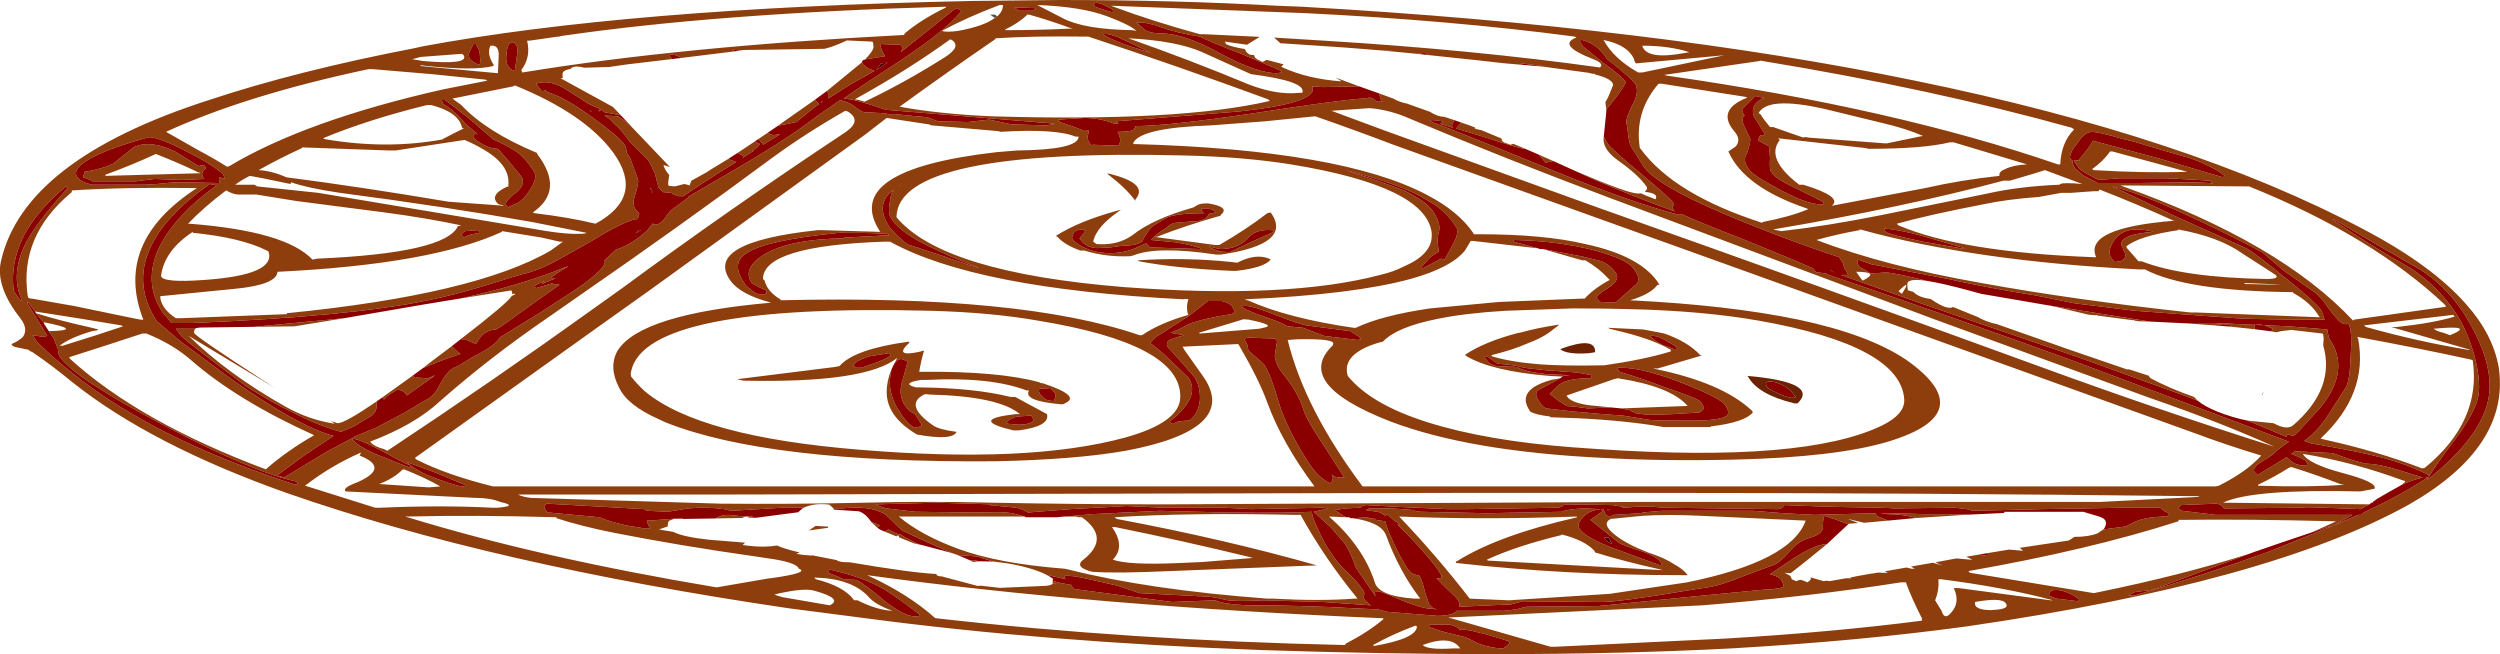<?xml version="1.0" encoding="UTF-8" standalone="no"?>
<svg xmlns:ffdec="https://www.free-decompiler.com/flash" xmlns:xlink="http://www.w3.org/1999/xlink" ffdec:objectType="frame" height="136.7px" width="522.45px" xmlns="http://www.w3.org/2000/svg">
  <g transform="matrix(1.0, 0.0, 0.0, 1.0, -56.2, -17.3)">
    <use ffdec:characterId="1337" height="136.7" transform="matrix(1.0, 0.0, 0.0, 1.0, 56.2, 17.3)" width="522.45" xlink:href="#shape0"/>
  </g>
  <defs>
    <g id="shape0" transform="matrix(1.0, 0.0, 0.0, 1.0, -56.2, -17.3)">
      <path d="M526.2 133.05 L506.0 140.55 502.25 141.05 Q501.2 141.55 501.05 141.75 L502.25 141.75 Q517.35 137.3 530.45 132.55 L543.9 127.1 549.0 124.9 549.65 124.9 550.2 124.4 Q558.15 120.65 563.25 117.25 L563.1 117.1 563.8 117.1 563.25 117.75 Q575.15 108.4 576.35 99.95 577.35 92.45 570.75 82.25 567.0 76.8 561.9 73.6 552.9 68.5 544.05 63.2 L543.7 63.2 Q551.35 68.5 560.05 73.4 565.65 77.15 569.2 82.4 571.75 86.15 573.3 91.6 574.65 96.85 574.15 99.95 573.65 103.15 569.55 108.75 565.15 114.55 563.8 116.9 563.6 116.75 563.8 116.6 559.35 114.35 554.25 113.0 549.15 111.65 539.15 109.95 L537.75 109.45 Q540.3 107.55 542.2 104.85 L546.45 98.25 Q547.3 96.7 547.45 91.45 547.8 86.15 546.95 84.95 546.6 85.15 545.95 84.95 544.9 84.65 542.7 81.55 541.0 79.0 539.15 77.85 L533.5 73.9 528.95 70.0 Q521.6 66.1 513.45 62.35 503.25 57.6 497.65 56.25 L511.25 62.7 525.55 69.15 Q527.25 70.0 533.7 75.3 540.3 80.55 541.35 82.25 L542.0 84.1 Q528.4 84.1 523.5 83.8 L502.4 82.25 489.85 80.7 481.35 79.0 Q471.8 77.5 463.3 75.6 L447.35 72.55 444.45 71.55 Q444.3 72.55 444.8 73.05 L447.15 74.45 450.25 74.25 Q451.95 74.25 458.9 76.0 454.8 75.4 454.8 76.65 454.8 77.9 455.0 78.0 L456.05 78.3 Q456.95 79.25 458.65 79.6 L459.7 79.8 Q463.2 82.2 464.35 81.45 L469.5 83.55 Q470.7 84.25 472.5 84.8 L473.4 85.0 487.2 89.85 487.3 89.9 500.7 94.5 501.2 94.5 505.35 95.85 505.3 96.0 505.65 96.35 Q509.45 98.4 514.7 100.25 L515.5 101.05 513.45 100.25 490.5 91.95 458.2 80.9 440.9 74.75 441.4 74.75 442.4 74.75 Q442.25 74.6 442.4 74.6 L441.9 73.75 Q441.55 73.4 441.4 72.4 L440.55 71.05 Q431.7 68.15 422.0 64.25 402.65 56.6 399.6 52.0 L397.05 47.9 Q396.7 47.25 396.5 45.85 L396.2 43.5 Q395.65 42.45 397.35 39.25 398.9 36.35 397.9 34.8 L397.35 34.15 397.05 33.8 394.5 31.6 391.95 29.55 Q390.4 27.0 387.85 26.0 385.45 24.95 387.0 27.0 L391.4 30.55 Q395.0 33.1 396.0 34.5 394.8 36.7 391.95 40.1 L391.9 40.25 391.7 38.65 392.25 37.65 393.3 35.1 Q393.3 33.8 389.5 32.85 389.35 32.55 389.15 32.75 L388.1 32.5 378.5 31.2 378.5 31.1 374.1 30.55 374.3 30.85 370.3 30.5 364.15 29.8 364.05 29.8 354.6 28.8 354.0 28.35 352.35 28.55 347.1 28.05 347.05 28.0 346.9 27.85 345.65 27.9 337.5 27.25 324.85 26.4 323.8 26.35 322.45 25.15 332.95 25.8 Q364.05 27.7 390.55 31.4 391.6 30.55 388.85 29.55 381.55 26.65 385.65 25.15 L385.3 24.95 Q359.65 21.55 329.05 20.05 L288.4 18.5 288.9 18.7 Q297.1 21.75 306.95 24.45 L307.95 24.45 319.45 25.0 316.8 26.65 312.2 26.0 312.4 26.5 Q313.55 27.1 316.35 27.55 L316.6 28.05 Q316.95 28.55 317.5 28.75 L318.25 28.8 318.35 29.05 Q318.5 29.55 319.35 29.9 L320.05 30.25 320.9 29.8 324.45 30.75 323.95 31.25 324.25 31.4 Q329.55 33.8 336.5 34.3 L336.35 34.15 335.25 33.5 340.25 35.35 339.4 35.35 332.75 35.5 330.4 35.35 Q332.1 38.75 315.1 40.6 L289.45 42.65 289.95 43.15 289.1 43.15 Q286.05 41.95 282.8 41.95 L277.35 42.3 277.7 42.8 280.75 43.85 Q282.45 44.5 282.95 44.7 283.5 44.35 283.8 44.5 L283.5 45.85 Q283.5 46.55 283.8 47.05 284.35 47.9 284.65 47.55 L289.95 47.75 Q290.3 47.25 290.3 46.4 290.1 45.35 289.75 44.85 292.65 44.85 293.15 44.35 L293.5 43.85 293.35 43.65 Q300.15 43.65 318.35 40.95 336.0 38.2 340.95 37.9 L342.45 37.7 Q342.95 37.7 343.5 38.2 343.8 38.55 344.35 38.55 345.7 38.55 344.85 38.4 L344.35 36.8 347.5 37.95 Q348.35 38.5 349.95 38.9 L350.1 38.9 355.0 40.65 Q356.65 41.7 358.0 41.7 L360.1 42.4 Q359.55 43.45 359.65 43.65 L359.8 44.0 357.1 43.15 Q357.95 42.8 357.6 42.65 354.85 42.15 355.05 42.65 359.8 44.35 381.4 53.2 396.7 59.45 407.05 62.2 L407.55 62.0 Q410.8 63.55 420.5 67.3 L431.2 71.7 435.1 73.4 435.8 74.25 436.3 74.25 437.8 74.45 438.35 74.75 Q465.0 83.8 490.15 92.95 L534.55 109.6 533.85 110.1 Q532.15 111.3 531.8 111.65 531.3 112.35 528.95 113.7 526.7 115.05 527.4 116.05 L528.1 116.6 528.25 116.4 534.05 112.85 535.05 113.7 Q536.05 114.55 537.6 114.55 538.95 114.55 538.3 114.05 L537.95 113.5 Q536.05 112.5 535.05 112.15 L535.9 111.5 536.05 111.65 536.75 111.65 543.7 112.0 547.45 113.35 550.5 114.2 Q553.4 114.2 558.15 115.75 L562.6 117.1 Q560.7 117.45 558.15 118.6 L558.85 117.95 Q558.85 117.75 558.5 117.75 547.95 113.85 537.45 112.15 538.6 114.2 545.4 116.05 553.25 118.1 552.4 119.45 L549.5 120.0 Q526.9 119.45 520.75 122.35 L520.95 122.35 551.35 122.7 Q550.35 123.2 549.5 123.7 L541.85 123.4 Q537.6 123.2 537.25 123.4 L520.95 123.55 Q520.45 122.7 519.4 122.55 L511.95 122.85 511.4 123.55 512.25 124.05 519.25 124.9 547.8 124.9 543.9 127.1 Q542.35 127.45 539.45 128.5 L544.4 126.25 Q525.85 125.75 511.4 125.95 511.6 126.1 511.4 126.25 492.9 132.2 467.55 136.65 L467.9 137.0 493.75 141.25 494.75 141.05 Q512.1 137.5 526.2 133.05 M483.9 81.05 L505.5 84.5 503.25 84.45 502.25 84.3 502.05 84.1 501.9 84.25 501.75 84.2 494.55 83.25 494.25 83.1 494.1 83.2 492.6 83.05 485.95 81.45 483.9 81.05 M511.6 84.8 L518.9 84.8 534.55 85.5 542.55 86.15 Q542.85 88.05 543.05 88.2 547.45 94.65 541.15 102.45 L536.6 107.4 535.55 108.4 535.4 108.4 Q533.7 107.75 534.05 108.6 L525.9 105.2 531.35 105.75 Q534.05 107.25 535.4 106.2 544.3 98.5 541.7 89.45 L541.8 88.1 541.7 87.2 541.55 87.0 535.05 86.25 532.9 86.5 531.9 86.75 530.9 86.55 Q530.95 86.2 531.15 86.0 528.25 84.65 527.4 85.3 527.2 85.5 527.4 86.1 L522.15 85.55 522.3 85.3 Q521.0 84.8 519.05 85.3 L513.45 84.9 511.6 84.8 M578.4 94.15 Q580.75 110.65 559.7 122.7 530.45 139.0 467.25 148.2 444.95 151.25 418.1 152.8 395.0 154.0 368.65 154.0 345.35 154.0 319.85 153.15 274.3 151.45 237.1 146.5 L221.25 144.45 Q158.9 135.3 116.05 120.3 87.85 110.3 71.35 97.2 67.25 93.8 63.0 90.9 62.5 90.75 62.15 90.4 L59.8 89.9 Q58.75 89.75 58.6 89.2 60.15 88.55 61.0 87.7 62.15 86.0 60.45 83.8 55.2 77.15 56.4 71.9 61.15 50.65 99.9 38.2 118.25 32.1 142.9 27.35 L144.45 27.0 Q187.45 19.0 259.35 17.5 L277.7 17.3 Q301.65 17.3 323.1 18.5 L328.2 18.7 Q401.95 22.9 456.35 34.15 513.65 45.85 550.2 65.25 564.45 72.75 571.6 80.9 577.2 87.2 578.4 94.15 M571.95 90.4 L572.45 90.4 555.95 85.65 557.0 85.65 Q564.8 84.8 569.2 83.45 L568.85 83.1 550.2 85.3 550.7 85.65 Q561.55 88.7 571.95 90.4 M567.35 81.4 L567.2 81.05 Q551.9 66.6 526.2 56.25 L525.2 56.25 499.35 56.05 499.85 56.25 Q532.65 67.95 547.95 84.3 L548.15 84.1 567.35 81.4 M572.95 92.6 L572.6 92.45 Q560.9 89.9 548.8 87.7 L549.0 88.05 Q551.2 99.6 541.15 108.95 L541.7 109.1 Q553.25 111.65 562.4 115.2 L562.95 115.05 Q574.8 105.35 572.95 92.6 M500.05 46.4 Q495.25 45.0 493.55 44.85 492.2 44.85 491.2 46.05 L489.3 48.6 Q488.65 50.1 488.8 50.3 L489.15 50.8 489.3 50.8 489.3 50.95 Q489.3 51.65 489.85 52.5 L491.7 54.05 494.6 55.55 502.75 55.55 514.8 55.4 517.9 55.55 Q518.75 55.75 518.55 55.55 L517.9 55.05 515.5 54.9 508.85 54.55 501.75 54.55 499.2 54.55 494.75 54.9 Q491.0 53.0 490.7 52.5 L489.85 51.3 Q489.3 50.8 490.0 50.8 L490.35 50.8 Q491.2 50.8 490.7 50.65 493.4 47.4 493.55 46.7 L507.5 50.45 520.75 54.35 521.1 54.05 Q519.75 52.85 516.35 51.3 513.95 50.3 512.45 49.95 L504.95 47.75 Q502.4 46.9 500.05 46.4 M511.4 65.25 L511.4 65.4 Q503.25 66.6 500.55 68.8 L500.7 69.15 503.1 71.9 503.75 71.9 Q512.45 75.3 529.8 75.6 533.2 75.6 531.3 74.45 L524.7 70.2 Q519.9 66.8 511.4 65.25 M497.65 48.95 L497.15 48.95 Q495.8 50.95 493.4 52.65 L493.75 52.85 Q504.6 53.5 513.3 53.2 L497.65 48.95 M489.65 44.35 L489.15 44.0 Q459.9 35.85 424.55 30.05 424.05 29.9 423.9 30.05 L404.0 32.95 404.5 33.1 Q452.1 39.9 486.25 51.65 L486.75 51.65 Q486.95 47.05 489.65 44.35 M510.4 63.4 Q502.9 60.0 494.95 56.9 L494.75 57.25 493.9 57.25 489.0 57.6 486.95 57.6 482.35 58.45 Q475.55 58.95 470.65 60.0 459.25 62.2 452.6 64.05 L452.95 64.4 Q466.05 70.0 493.75 71.05 L494.25 71.05 Q491.55 64.9 510.9 63.4 L510.4 63.4 M486.75 55.75 Q487.6 55.4 491.35 55.75 L483.55 52.85 480.85 53.7 476.25 55.05 474.9 55.05 Q453.95 60.65 426.75 65.25 L428.45 65.6 Q437.8 64.55 448.85 62.35 L471.5 57.75 Q478.1 56.25 486.6 55.9 L486.75 55.75 M499.35 71.9 Q500.55 71.35 500.35 70.35 L499.5 68.5 Q499.2 66.25 506.3 65.75 500.7 64.25 498.35 67.1 496.3 69.65 497.5 71.35 L498.15 72.05 499.35 71.9 M504.45 73.6 L503.25 73.6 Q468.95 71.9 444.95 65.25 444.8 65.25 444.8 65.4 440.05 66.25 435.8 67.45 450.05 72.9 470.3 76.45 490.15 80.05 513.95 82.6 L515.15 82.6 541.0 83.6 540.85 83.45 Q539.15 80.55 535.4 78.5 L535.4 78.35 Q513.1 78.15 504.45 73.6 M525.2 76.45 L525.35 76.65 Q540.3 77.0 525.2 76.45 M564.8 86.0 Q565.3 86.5 566.85 86.85 L568.2 87.35 Q573.65 85.15 564.8 86.0 M535.05 114.9 L534.55 115.05 Q531.65 116.9 528.1 118.6 L528.1 118.8 Q538.95 119.15 546.1 118.6 L545.25 118.45 Q540.5 116.6 535.05 114.9 M529.3 99.0 L529.0 99.85 528.9 99.85 529.3 99.0 M495.75 127.95 L500.55 127.3 Q500.7 127.1 502.6 126.25 504.95 125.25 509.05 125.25 L509.55 124.75 508.85 124.25 508.35 124.05 507.85 123.55 507.5 123.4 500.2 123.4 482.85 123.7 468.25 124.05 Q468.25 123.9 467.25 123.7 L464.7 123.4 451.95 123.55 Q451.4 123.4 438.15 123.2 L429.15 122.85 Q428.8 123.05 428.8 123.4 L427.8 123.7 403.85 123.4 401.6 123.2 399.75 123.2 398.2 123.2 395.65 123.4 395.15 123.4 395.35 123.2 393.1 122.85 383.1 122.7 382.75 123.05 381.9 123.4 362.85 123.7 358.6 123.7 347.9 123.2 341.8 122.85 Q341.1 122.85 340.75 123.2 L340.4 123.4 337.35 123.55 335.15 123.9 337.2 125.25 337.65 125.4 333.95 125.25 Q341.1 131.55 343.5 139.0 344.35 141.9 351.8 142.4 L353.0 142.4 Q348.6 136.65 345.85 129.15 344.85 126.45 338.9 125.6 L342.1 125.4 342.3 125.6 343.65 125.75 343.8 125.95 345.7 126.25 Q346.05 127.8 347.2 130.2 348.6 133.4 350.45 136.3 L351.15 137.0 Q351.45 137.3 352.85 137.65 353.5 138.85 354.0 141.05 L354.85 143.6 355.7 144.45 356.55 144.65 354.55 144.45 Q353.0 144.3 348.75 142.6 344.85 140.9 344.35 140.9 L343.5 141.05 343.5 141.25 343.65 141.9 339.55 135.95 Q338.4 132.55 337.2 130.85 L334.45 127.65 330.75 124.25 333.8 123.55 333.6 123.55 332.75 123.4 317.65 123.7 312.05 123.4 299.3 123.4 291.65 123.05 279.9 123.7 271.05 124.4 Q269.55 123.55 268.5 123.4 L263.0 122.85 263.4 122.7 252.05 122.35 239.3 122.7 Q239.65 123.05 241.5 123.55 L247.45 124.25 260.0 124.4 Q265.1 124.25 266.3 124.4 267.5 124.4 270.4 125.25 L244.05 125.25 Q248.65 129.15 256.6 132.05 264.95 135.1 278.7 136.15 L279.4 136.3 Q296.25 140.55 321.05 142.4 L322.25 142.4 Q331.9 142.95 339.25 142.4 L339.9 142.4 Q332.95 133.9 328.0 124.9 L326.8 124.9 Q304.9 124.4 289.1 125.4 L289.6 125.75 Q312.2 130.0 331.4 135.45 L300.5 136.65 Q289.6 137.15 284.5 136.8 280.4 135.8 282.8 134.1 288.25 129.65 282.3 125.4 L281.6 125.4 281.1 125.25 279.05 125.25 284.35 124.75 298.6 124.05 312.55 124.4 Q325.95 124.55 330.2 124.25 L330.4 124.25 Q330.2 124.9 331.6 127.8 332.95 130.85 334.15 132.55 336.0 135.45 338.2 137.3 340.1 139.2 341.1 140.7 341.45 141.25 341.25 141.75 341.1 142.4 341.45 142.75 L342.65 143.8 332.75 143.1 320.05 142.75 Q313.9 143.1 312.05 142.6 309.5 141.9 306.75 141.9 L294.35 141.25 289.75 139.7 283.8 138.35 Q280.25 137.5 278.7 137.65 L278.7 138.0 278.9 138.35 274.85 137.4 Q272.0 135.95 266.85 135.05 L263.8 134.65 Q261.4 134.0 260.55 133.6 L256.35 133.3 255.05 132.85 248.65 130.0 244.7 128.15 241.35 124.9 Q238.25 122.85 232.15 123.55 L230.35 123.5 229.5 122.75 Q226.25 122.4 224.3 123.35 219.95 123.3 219.75 123.4 L209.05 124.05 207.5 123.7 Q204.1 123.2 200.0 123.55 L195.75 124.25 191.7 124.05 Q191.2 124.05 190.85 123.7 L170.45 122.55 170.1 122.85 Q169.75 123.2 170.1 123.7 170.8 124.75 170.8 124.4 L181.5 125.4 Q183.35 126.25 187.1 127.1 L191.35 127.8 192.05 127.65 191.7 127.1 191.35 126.1 191.85 126.1 196.3 125.75 198.85 125.6 198.85 125.75 197.0 125.75 196.1 126.1 Q195.75 126.35 195.75 127.15 L195.75 127.3 193.9 127.95 196.9 128.45 Q198.9 129.5 204.45 130.1 L211.9 130.7 211.4 131.2 212.6 131.35 Q215.9 131.75 218.6 131.3 219.9 131.95 223.3 132.75 L222.65 133.05 224.0 133.25 225.7 133.4 225.95 133.35 231.05 134.35 Q231.65 134.85 233.75 134.8 246.65 137.0 251.85 137.25 L251.9 137.4 Q252.1 137.75 253.0 137.75 L260.5 139.75 261.2 139.7 265.15 140.15 274.25 139.75 Q275.5 139.75 276.15 139.35 L276.15 139.25 277.45 139.2 276.15 139.2 276.2 138.7 278.05 139.2 278.2 139.2 280.1 139.55 Q280.25 140.05 280.75 140.4 L301.15 143.1 305.05 142.95 310.15 142.75 Q312.05 143.6 316.95 143.8 328.85 143.8 339.75 144.45 L344.15 144.65 346.05 145.15 356.55 146.0 Q359.8 146.0 360.65 144.95 L370.5 144.95 373.05 144.65 375.1 144.1 390.25 143.95 410.6 141.9 424.55 140.55 Q428.45 140.4 429.0 139.85 L428.65 138.85 428.15 138.15 Q427.45 137.65 426.1 137.3 L431.35 133.75 Q435.8 131.05 437.65 131.05 L437.95 131.05 433.95 134.3 430.4 137.1 429.15 137.0 430.35 137.65 430.65 138.35 431.55 138.75 432.4 138.45 433.25 138.7 433.9 139.0 Q434.9 138.4 434.55 137.95 L437.3 138.75 437.85 138.65 438.55 138.75 441.95 138.15 443.1 138.15 442.85 138.0 444.3 137.7 446.55 137.3 448.7 136.95 449.55 137.0 450.75 137.0 450.05 136.7 454.6 135.9 455.65 136.15 456.35 136.15 455.55 135.7 460.15 134.9 461.95 135.45 Q461.95 135.3 461.6 135.3 L460.7 134.8 465.05 134.0 467.9 134.25 468.4 134.25 467.1 133.65 469.75 133.2 470.65 133.4 471.65 133.25 Q471.65 132.9 471.5 132.9 L476.05 132.15 478.95 132.4 478.45 131.9 478.2 131.8 488.55 130.25 489.55 129.6 489.65 129.5 Q492.75 129.5 494.55 128.75 L495.75 127.95 M519.25 118.95 L519.9 118.8 Q525.7 115.9 528.75 112.5 521.45 110.3 514.65 107.75 L420.3 73.75 347.4 47.55 Q339.4 44.5 331.05 41.6 L320.55 42.65 309.3 43.5 Q294.35 44.0 293.0 47.25 L293.15 47.4 Q336.7 48.6 354.55 58.1 361.0 61.5 364.05 65.95 L364.2 66.25 365.25 66.25 Q378.85 66.25 387.5 68.3 399.4 70.85 403.0 76.8 402.45 76.8 402.45 77.0 400.95 78.85 396.85 80.05 417.4 81.05 432.05 84.1 446.65 87.2 454.5 92.45 470.45 103.65 450.75 109.6 439.85 112.85 418.6 113.35 403.85 113.7 391.4 113.0 363.2 111.65 346.7 105.35 326.3 97.4 334.8 89.4 334.65 89.2 334.8 89.2 335.3 88.05 327.35 88.2 L325.3 88.35 Q328.85 102.8 340.95 118.95 L342.1 118.95 395.35 118.95 519.25 118.95 M515.5 121.15 Q515.7 121.1 515.85 121.0 456.85 120.3 396.35 120.3 L362.2 120.3 205.45 120.65 164.5 120.65 Q165.35 121.15 167.2 121.35 L206.65 122.55 Q221.45 122.7 236.9 122.35 250.15 122.0 263.6 122.35 281.6 122.7 299.8 122.7 L397.55 122.2 494.95 122.2 515.5 121.15 M467.55 124.85 L456.7 125.55 Q453.8 124.75 450.75 124.75 L449.2 124.55 451.6 124.55 458.55 124.75 465.35 124.75 467.55 124.85 M450.75 126.1 L445.75 126.55 442.4 125.75 444.55 126.6 442.55 126.75 442.45 126.85 Q439.5 125.7 437.5 125.1 437.15 125.4 437.15 127.45 437.15 129.0 433.9 129.85 431.85 130.5 430.0 132.75 428.15 134.95 426.6 135.45 L420.65 137.65 Q415.7 139.7 413.0 140.05 L409.75 140.55 Q393.8 143.25 390.55 143.1 L374.4 142.95 372.05 143.6 361.15 144.1 Q361.35 143.25 360.8 142.6 360.8 142.4 358.8 140.55 L356.4 138.15 Q357.75 138.35 357.4 137.5 L356.55 136.15 Q355.4 134.45 351.3 130.0 L348.25 126.95 348.75 126.95 348.4 126.6 Q348.25 126.45 347.75 126.25 L346.05 124.75 345.7 125.1 Q344.5 124.25 344.0 124.25 L341.6 123.9 342.3 123.55 347.2 123.55 351.65 123.9 351.8 124.05 353.0 124.25 366.95 124.55 374.95 124.4 382.6 124.25 Q383.75 123.7 387.15 123.55 L390.75 123.7 Q388.35 123.9 387.0 125.4 385.65 126.8 386.3 127.8 387.5 129.65 393.45 131.9 L403.15 135.45 Q403.35 135.4 403.5 135.3 403.0 133.75 399.4 132.55 395.15 131.2 394.5 130.7 L388.55 125.95 391.25 124.05 390.75 123.7 391.25 123.7 391.6 124.55 Q392.25 125.6 393.45 124.9 L399.05 124.55 Q399.4 124.55 399.4 124.4 L403.5 124.05 422.7 124.05 428.8 124.55 435.45 124.9 448.2 124.55 448.35 125.1 450.75 126.1 M490.5 142.95 L490.7 142.6 Q489.15 141.25 486.95 140.7 484.4 140.2 484.4 141.75 L485.95 142.4 490.5 142.95 M458.05 45.7 Q454.5 44.15 449.55 43.0 L439.7 40.6 Q425.75 37.05 423.7 40.95 L424.05 41.1 Q424.9 42.45 426.1 43.85 L426.75 43.85 433.05 46.05 Q433.4 45.85 434.1 46.05 L450.05 47.25 450.55 47.25 458.05 45.7 M531.5 110.65 Q520.6 105.7 505.45 100.45 L460.25 83.95 392.45 58.6 Q370.7 50.45 350.95 42.15 346.7 40.25 342.45 39.9 L334.45 40.45 345.35 44.5 390.05 60.65 Q435.6 76.8 482.2 93.8 507.35 103.0 531.5 110.65 M463.65 47.05 Q458.05 48.4 446.65 48.4 L446.15 48.25 427.8 46.2 428.15 46.55 Q425.05 50.45 432.2 55.9 L433.05 55.9 Q441.4 58.45 439.0 60.3 L458.55 56.6 Q466.05 54.9 474.05 54.05 473.85 53.2 475.2 52.65 476.9 51.8 479.8 51.65 L464.5 47.05 463.65 47.05 M421.35 37.7 L421.0 37.55 403.5 34.8 402.8 34.8 Q397.7 40.75 398.9 48.25 L399.05 48.4 Q406.05 57.95 424.55 63.9 424.4 63.7 424.55 63.7 430.5 62.55 434.1 61.0 L433.75 60.85 Q420.65 56.4 417.4 48.95 L418.95 47.9 Q420.15 46.4 418.6 44.7 414.85 40.25 421.35 37.7 M408.4 28.35 L409.25 28.2 Q405.0 26.85 399.4 26.85 400.25 29.9 408.4 28.35 M424.9 37.7 L423.7 37.55 423.05 37.35 420.3 40.1 Q420.15 40.6 420.8 41.45 419.95 41.95 420.65 43.5 L422.0 46.4 Q421.85 48.1 421.0 49.95 420.5 50.95 421.65 52.65 422.35 53.85 427.8 56.75 433.75 60.0 436.65 60.0 437.5 60.0 437.3 59.8 L437.15 59.45 431.0 56.4 Q427.1 54.55 426.45 53.35 425.9 52.85 426.1 50.3 L425.9 47.9 423.7 46.7 Q423.55 46.4 424.05 45.55 424.4 45.55 424.55 45.7 L425.05 45.35 422.7 41.6 Q421.85 39.05 424.9 37.7 M391.35 45.9 L392.1 47.25 Q393.1 48.6 399.25 53.7 405.35 58.8 405.85 59.65 406.2 60.15 405.85 60.3 405.5 60.65 405.85 61.0 L406.2 61.5 Q397.7 58.45 388.7 54.55 L385.0 52.85 Q396.35 57.75 398.55 57.75 L399.15 57.7 Q400.0 58.15 401.3 58.6 L402.15 58.95 Q402.95 57.7 399.95 57.4 L400.05 57.25 Q400.6 56.75 400.3 56.3 398.55 53.8 394.3 50.8 391.3 48.65 391.3 46.4 L391.35 45.9 M380.8 50.95 L379.85 51.15 379.2 51.3 377.85 49.65 380.8 50.95 M374.95 48.4 L374.75 48.4 Q373.9 48.4 366.1 45.85 L360.5 44.15 361.55 42.9 363.3 43.5 364.45 43.95 364.4 44.15 365.6 44.5 365.65 44.45 370.0 46.25 Q369.95 46.75 370.5 47.05 L371.85 47.55 372.45 47.35 374.95 48.4 M382.75 96.0 L379.85 95.85 Q367.95 94.85 362.7 91.75 L362.35 91.45 Q366.45 88.7 373.55 86.85 L373.75 86.85 Q377.5 85.8 381.9 85.15 L381.9 85.3 379.85 86.85 Q378.15 88.05 375.45 89.05 372.4 90.4 368.15 91.45 367.8 91.45 367.95 91.75 371.85 92.95 378.15 93.45 383.45 93.8 390.4 93.65 L391.4 93.65 Q399.75 92.45 405.35 90.75 L405.35 90.4 Q401.8 88.35 396.0 86.85 L392.6 86.0 392.25 85.8 399.6 86.15 403.3 86.85 404.0 87.0 Q408.9 88.7 411.45 91.45 L411.8 91.6 402.65 94.3 401.6 94.3 Q416.05 97.2 422.35 103.15 L422.5 103.5 Q420.8 105.55 413.85 106.4 413.5 106.4 413.7 106.55 L404.85 106.55 403.85 106.55 Q396.2 105.2 385.8 104.7 L380.2 104.5 Q380.05 104.5 380.2 104.35 377.15 104.0 375.95 103.3 L375.8 103.0 Q373.05 98.75 380.35 96.7 L382.25 96.35 380.7 97.2 377.8 98.75 Q376.65 99.4 377.8 101.1 378.65 102.45 379.35 102.65 L384.95 103.3 387.35 103.5 391.25 103.85 395.35 104.15 400.6 105.0 Q401.1 105.2 409.75 105.2 415.7 105.2 417.1 104.15 417.75 103.5 416.75 101.95 415.7 100.45 407.9 97.4 399.6 94.15 395.0 94.15 L394.3 94.15 394.15 94.3 394.65 95.0 Q398.2 96.0 404.15 98.25 411.15 100.6 411.65 101.3 L412.3 102.45 Q412.3 103.0 411.3 103.5 L405.7 103.85 400.6 104.0 398.05 103.65 396.7 103.0 395.0 102.65 408.4 102.15 408.9 102.15 Q405.35 98.05 394.3 96.35 L393.45 96.55 383.6 99.95 Q384.1 101.3 388.0 101.95 L392.95 102.45 388.0 102.65 385.45 102.3 383.6 102.15 381.75 100.95 380.05 99.6 381.4 98.25 382.05 97.7 Q383.75 96.35 388.55 96.35 388.85 96.2 388.85 95.7 L385.8 95.15 379.0 94.65 374.6 94.15 Q373.55 93.65 369.15 93.3 L366.95 91.75 366.6 91.75 366.45 91.95 367.1 92.8 Q367.45 93.3 367.95 93.45 L368.8 93.8 373.25 94.0 Q374.75 95.0 379.5 95.5 L384.3 95.7 382.9 95.85 Q382.75 95.85 382.75 96.0 M406.05 90.25 Q407.2 90.25 406.55 90.05 L406.2 89.55 403.85 88.2 Q402.3 87.35 401.1 87.5 401.6 88.35 403.65 89.4 L406.05 90.25 M444.95 75.3 L445.45 75.95 Q449.2 74.1 444.1 74.1 L444.95 75.3 M466.9 69.35 L466.7 69.15 457.9 66.6 Q452.25 65.1 449.9 65.1 L450.25 65.75 Q450.75 66.25 458.05 67.8 L466.9 69.35 M452.95 78.15 L453.65 78.7 Q455.85 75.3 452.95 78.15 M398.05 30.55 Q397.7 30.05 397.7 29.7 396.35 26.65 391.25 25.65 L391.4 25.8 Q393.45 29.55 398.55 32.45 L399.4 32.45 416.55 28.85 398.05 30.55 M327.65 36.7 L328.35 36.7 Q329.35 34.3 317.65 32.8 L314.95 31.6 307.45 28.2 Q302.0 25.8 292.0 25.3 305.05 29.9 317.3 35.0 323.1 37.2 327.65 36.7 M353.15 73.25 L353.5 73.4 357.4 71.35 358.1 71.55 359.95 68.15 360.5 66.95 Q361.0 65.4 360.5 64.75 358.8 62.0 355.9 60.0 L353.0 58.3 Q347.9 55.55 337.35 52.85 345.7 55.55 349.6 57.1 354.2 59.3 355.7 61.5 357.4 64.05 356.9 65.75 356.4 67.45 356.9 69.85 L355.9 70.5 Q355.2 70.85 354.2 72.05 L353.15 73.25 M377.5 69.15 L377.15 69.15 364.05 67.65 363.55 67.65 362.35 69.65 Q359.45 73.25 350.95 75.6 339.05 78.85 316.45 79.85 316.45 80.05 316.95 80.05 325.3 83.8 339.05 85.8 L339.55 85.8 Q344.85 83.25 355.05 81.75 L369.5 80.4 386.85 79.7 387.35 79.7 Q389.4 77.5 392.6 75.8 L392.25 75.45 Q390.4 73.4 387.5 71.7 L386.85 71.7 378.65 69.35 386.65 70.85 390.9 71.9 Q392.8 72.75 393.95 74.45 394.8 75.8 392.25 77.5 389.55 79.2 389.9 79.55 L390.4 80.2 Q390.55 80.4 390.75 80.4 L393.8 80.55 398.2 76.65 Q399.25 75.6 397.55 73.4 396.35 71.55 389.55 69.65 381.75 67.65 372.7 67.45 L372.4 67.8 377.5 69.15 M355.4 66.6 L355.4 65.95 Q354.2 56.25 325.95 51.65 316.3 50.1 304.05 49.8 243.7 48.25 243.55 62.7 253.2 74.25 291.15 77.3 325.3 79.85 344.65 74.75 347.4 74.1 349.45 73.05 355.4 70.5 355.4 66.6 M329.2 85.3 L327.85 84.95 Q326.15 84.45 321.75 82.75 316.65 80.7 315.6 81.4 316.8 82.25 320.35 83.45 324.25 84.8 325.3 85.5 L328.5 85.8 332.95 87.5 339.9 88.35 340.6 88.2 340.25 87.7 338.4 86.5 329.2 85.3 M356.55 83.95 Q348.05 85.65 345.2 88.7 L344.35 88.9 Q336.5 91.25 337.85 95.85 342.65 101.8 354.55 105.55 366.95 109.45 385.15 110.8 L390.25 111.15 Q433.4 114.05 449.55 106.2 454.3 103.85 454.15 100.8 453.45 89.55 423.7 84.3 412.0 82.25 396.7 81.9 391.1 81.75 384.95 81.75 L370.7 82.25 Q362.35 82.75 356.55 83.95 M392.8 125.75 Q390.75 126.8 393.8 129.15 396.2 131.05 400.6 132.75 404.15 133.9 406.2 135.3 408.05 136.3 408.9 137.5 L407.75 137.5 Q383.1 137.5 360.5 134.95 360.3 134.6 360.65 134.6 369.3 129.15 385.8 125.4 L385.65 125.25 Q366.45 125.95 348.6 125.25 L348.75 125.4 Q356.55 133.6 363.35 142.4 L371.55 142.75 392.6 141.4 408.75 139.0 Q430.5 134.6 433.55 126.1 L411.8 125.1 Q404.85 124.75 399.4 125.1 L392.8 125.75 M366.95 134.25 L367.1 134.45 403.65 136.45 403.15 136.3 Q395.5 134.6 389.55 132.75 L389.4 132.4 Q387.35 130.2 382.6 129.0 L382.4 129.15 Q373.25 131.35 366.95 134.25 M332.45 109.8 Q329.2 105.0 328.5 102.65 327.35 99.1 324.25 95.35 322.75 93.45 322.6 91.6 L323.1 88.55 322.6 88.05 316.95 87.85 Q316.1 88.05 316.45 88.55 L316.95 89.55 Q316.95 90.4 317.3 90.75 L318.85 92.1 320.35 93.45 Q321.75 95.5 323.45 101.45 325.3 107.4 330.05 114.55 331.75 117.1 334.15 118.3 335.15 117.45 334.45 116.4 L335.0 116.9 336.15 117.1 337.2 117.1 337.0 116.9 332.45 109.8 M352.3 148.2 L352.0 148.05 Q347.05 149.9 343.15 152.1 L343.3 152.3 Q352.3 150.75 352.3 148.2 M345.35 146.65 L345.2 146.5 Q284.65 143.95 237.4 137.5 L237.75 137.65 Q245.9 141.4 251.5 146.35 251.5 146.5 251.85 146.5 292.15 151.1 337.35 152.1 337.2 151.95 337.55 151.75 342.1 149.4 345.35 146.65 M355.05 148.05 Q354.7 148.2 354.85 148.35 L358.1 149.4 362.2 150.4 Q362.85 150.6 365.05 151.75 367.8 152.8 370.35 152.8 L371.7 151.75 371.35 151.1 371.35 151.25 Q364.9 149.2 362.35 148.9 361.15 148.7 361.35 149.05 360.8 148.35 360.3 148.2 L359.3 147.85 355.05 147.85 355.05 148.05 M353.5 152.1 Q354.55 153.15 359.95 152.8 L361.35 152.8 Q359.45 149.9 353.5 152.1 M358.95 146.35 Q358.95 146.5 359.45 146.5 L380.2 152.45 381.4 152.45 416.75 150.75 Q439.35 149.4 457.9 147.0 457.7 146.85 457.9 146.65 455.5 141.9 454.5 139.0 L453.45 139.0 Q435.1 141.9 412.0 143.8 L358.95 146.35 M463.5 145.8 Q466.05 143.45 464.5 140.2 L465.55 140.2 484.75 142.75 485.25 142.75 Q475.2 140.05 461.8 138.35 L461.3 138.35 Q461.45 140.7 460.6 142.75 L461.95 144.95 Q462.45 146.65 463.5 145.8 M475.55 143.95 Q475.55 141.9 468.95 143.1 468.6 144.8 472.35 144.8 475.4 144.65 475.55 143.95 M295.55 23.6 Q296.75 24.3 298.95 24.3 303.7 24.3 311.35 28.55 318.85 32.6 323.1 32.6 L323.95 32.45 323.95 32.1 315.6 28.55 Q309.0 26.0 306.95 24.95 302.5 24.3 298.1 22.75 295.05 21.75 293.7 22.05 L295.55 23.6 M284.85 18.0 Q284.65 18.0 285.0 18.7 L286.9 19.35 288.6 19.85 Q288.9 19.85 288.75 19.35 286.55 18.0 285.35 17.85 L284.85 18.0 M293.7 23.75 Q292.15 22.4 287.55 20.7 282.3 18.7 272.95 18.35 L278.2 21.05 Q282.65 23.45 292.85 23.6 L293.7 23.75 M296.75 28.35 L291.45 25.8 Q287.9 24.1 286.7 24.45 288.75 26.0 296.75 28.35 M321.55 38.4 L321.2 38.05 Q302.7 31.25 283.65 24.95 L282.65 24.95 Q272.1 24.8 264.25 25.3 L264.25 25.45 Q254.05 32.45 244.2 39.6 252.35 41.1 263.25 41.6 302.7 42.8 321.55 38.4 M264.6 20.7 Q265.8 19.7 265.8 18.35 L265.1 18.35 Q258.3 20.9 253.05 23.75 253.9 24.1 256.45 23.75 261.9 22.75 264.1 21.05 L264.6 20.7 M266.3 23.45 L266.3 23.6 Q273.8 23.6 280.4 23.25 L279.75 23.1 Q275.5 21.55 271.25 20.35 L270.9 20.35 Q269.2 22.05 266.3 23.45 M272.6 19.2 L272.6 19.0 268.2 18.85 269.2 19.55 271.9 19.55 272.6 19.2 M185.95 41.4 L182.5 40.75 181.85 40.1 Q181.65 40.1 181.65 40.25 L181.65 40.45 181.5 40.6 Q181.5 40.45 181.15 40.45 L181.5 40.25 181.65 40.25 181.3 39.9 Q179.6 39.4 177.75 38.05 L174.5 36.0 Q171.1 33.8 168.25 34.8 L169.4 36.35 170.25 36.2 170.45 36.5 Q174.2 37.55 180.15 41.95 185.55 45.85 186.75 47.55 L187.25 48.95 186.95 48.95 187.8 50.1 189.5 54.7 Q189.8 55.4 188.8 58.45 188.1 60.65 189.8 61.85 L189.5 63.05 Q187.1 63.2 179.6 67.8 L172.65 71.7 Q169.1 73.6 166.7 74.25 164.65 74.75 157.0 77.15 150.9 79.0 145.65 80.05 129.3 83.45 96.35 84.8 L92.1 84.8 91.75 84.45 90.2 82.6 Q85.95 76.3 89.55 68.8 93.1 62.0 101.45 56.05 L100.75 55.9 100.05 55.75 Q90.4 62.55 87.5 69.35 84.1 77.0 89.0 84.45 L93.8 88.55 105.0 96.85 Q118.6 106.4 125.9 108.4 L119.95 112.35 114.0 116.75 115.05 116.9 115.55 117.1 124.55 111.65 129.65 108.95 130.15 108.75 Q130.35 108.6 130.15 108.6 L134.75 106.7 140.55 103.65 145.1 100.95 Q146.65 100.25 147.65 98.55 148.85 96.2 150.05 94.85 L151.05 94.15 151.9 93.8 155.5 91.6 155.65 91.6 Q160.1 89.2 160.6 87.85 L168.9 82.75 176.75 77.65 Q183.35 73.05 182.5 71.7 L184.9 69.5 Q188.45 68.3 191.5 65.4 L192.7 63.9 Q192.55 64.25 193.05 64.25 194.4 64.25 195.6 62.2 L196.3 61.35 200.0 58.6 200.0 58.45 210.75 52.15 Q220.95 46.2 226.9 41.6 L231.8 38.2 Q233.7 38.75 234.35 39.25 235.9 40.45 236.75 40.75 L240.8 40.95 242.7 41.3 242.85 41.1 246.1 41.45 250.0 41.8 252.2 42.65 258.5 42.8 262.9 42.3 267.65 43.3 274.8 43.5 276.15 43.3 276.7 43.15 241.35 40.25 Q235.2 38.05 232.5 37.9 236.55 35.0 243.7 30.4 254.25 23.45 257.15 19.55 L256.45 19.2 255.95 19.0 244.45 28.2 244.9 27.35 244.4 26.65 244.2 26.65 240.15 26.5 Q240.15 27.35 241.15 29.05 L237.1 29.7 236.95 29.75 Q238.75 27.9 238.75 27.1 L238.65 26.2 238.5 26.0 233.2 25.75 Q231.5 26.55 229.8 27.15 L229.75 27.15 228.5 27.5 211.5 27.75 210.9 27.85 209.35 27.7 209.6 28.05 198.65 29.4 Q197.65 28.85 196.8 28.7 L196.3 28.7 Q195.95 28.7 196.45 29.4 L196.6 29.65 187.3 30.75 183.5 31.3 178.3 31.45 Q175.95 30.85 175.4 31.75 L175.2 31.75 Q173.75 32.0 173.75 32.85 L173.8 33.6 173.35 33.65 184.3 39.65 185.95 41.4 M236.35 30.3 L236.55 30.75 237.6 31.6 238.95 32.1 233.85 35.0 229.25 37.9 229.25 37.05 229.15 36.2 236.35 30.3 M226.5 38.15 L227.2 38.9 227.4 39.05 226.35 39.75 222.65 42.8 218.75 43.6 219.5 43.05 226.5 38.15 M216.55 45.1 L216.85 45.2 217.7 45.55 219.25 45.35 215.65 47.55 Q215.65 47.25 215.3 47.05 L214.7 46.35 216.55 45.1 M213.95 46.85 L215.0 47.4 214.45 48.1 213.45 48.75 213.8 48.75 211.4 50.3 Q211.6 49.95 211.4 49.8 L210.35 49.25 213.95 46.85 M208.4 50.5 L208.7 50.65 210.05 51.15 Q202.4 55.9 199.0 58.3 L198.5 58.3 198.0 58.3 196.95 57.95 Q196.6 57.6 196.45 57.6 L194.75 57.45 193.9 56.6 193.75 56.25 193.05 53.5 191.7 50.8 189.65 48.75 187.6 46.7 Q186.6 45.0 184.4 43.0 183.55 41.95 182.5 41.45 L185.4 41.6 Q186.85 42.55 188.15 43.75 L196.2 52.2 194.9 51.8 194.9 52.0 Q195.3 53.05 196.05 53.85 L196.05 53.9 Q195.8 55.35 195.85 56.0 L196.1 56.15 197.25 56.25 199.2 55.75 200.45 56.05 200.35 55.9 200.7 55.05 204.05 53.2 204.1 53.2 204.05 53.15 208.4 50.5 M253.9 18.85 L253.9 18.7 Q206.3 20.05 173.65 24.8 173.35 24.8 173.15 24.95 L172.8 24.95 166.85 25.8 166.35 25.8 Q167.2 29.2 165.15 31.95 L165.35 32.45 Q198.5 27.0 245.25 24.6 245.05 24.45 245.25 24.3 248.65 21.4 253.9 18.85 M250.85 43.5 L250.35 43.3 241.5 41.95 237.1 45.35 191.7 78.15 181.65 85.3 142.9 113.0 143.25 113.35 Q149.7 116.6 159.25 118.95 L160.25 118.95 204.45 118.95 330.9 118.95 Q324.1 109.8 321.05 101.45 319.35 96.7 315.1 89.4 L314.95 89.2 303.35 89.75 303.7 90.4 307.8 96.2 Q315.1 107.05 291.45 111.5 280.95 113.35 264.1 113.7 216.5 114.05 195.25 105.55 L193.75 104.85 Q187.25 101.95 185.55 98.25 183.35 94.0 185.25 90.6 190.0 82.95 217.35 80.55 210.9 78.85 208.85 75.95 203.1 67.95 227.05 65.4 L228.05 65.4 240.15 65.75 Q231.65 52.85 264.45 49.1 L268.7 48.75 Q281.6 48.6 281.6 45.85 L280.95 45.85 Q276.85 44.15 265.3 44.85 L264.8 44.7 250.85 43.5 M255.1 25.65 Q254.6 25.45 254.6 25.65 245.9 31.95 234.85 38.05 L235.7 38.2 236.9 38.55 Q245.4 34.5 253.75 29.2 257.15 27.0 255.1 25.65 M297.4 66.8 L297.75 66.45 Q298.1 66.1 299.65 65.1 301.0 64.05 301.5 63.9 L305.6 63.55 Q308.3 63.55 308.8 62.0 310.0 61.85 310.35 61.5 L309.85 61.35 Q309.5 61.0 309.0 61.0 L308.65 60.85 307.45 60.85 Q307.1 60.85 307.45 61.5 L307.8 61.85 Q302.5 61.85 300.15 62.7 L297.1 64.55 Q296.55 64.9 295.2 67.1 L295.05 67.45 294.7 67.45 295.05 67.65 Q293.85 68.65 290.8 68.65 L288.25 69.0 285.5 69.15 Q284.35 69.15 283.15 68.5 282.3 67.95 281.8 67.1 L282.95 65.75 Q282.65 65.1 282.3 65.25 L282.1 65.25 Q280.6 65.4 280.4 66.45 280.1 66.95 280.4 67.3 280.75 67.95 282.3 68.8 284.85 70.2 288.25 70.2 291.45 70.2 294.2 68.8 L295.7 68.15 296.55 69.0 307.1 69.35 306.95 69.15 Q305.25 68.5 302.0 67.95 L296.75 67.45 297.4 66.8 310.15 68.5 311.0 68.5 Q316.65 65.25 321.05 61.85 L321.75 61.7 Q326.5 68.3 311.35 70.5 L310.35 70.5 Q297.95 68.65 293.0 70.7 L292.3 70.85 Q287.2 71.05 282.8 69.65 L281.95 69.65 Q278.7 68.5 277.2 66.8 L276.85 66.6 Q281.6 63.55 289.6 61.35 L290.45 61.15 Q285.35 64.55 284.65 67.8 L285.35 68.3 Q289.75 68.65 292.85 66.45 297.1 63.05 305.6 60.65 L306.45 60.15 Q306.95 59.8 308.65 59.8 313.05 60.5 311.55 62.0 311.2 62.2 311.35 62.35 304.05 64.4 297.95 66.8 L297.4 66.8 M246.75 68.65 L253.4 70.85 Q260.2 73.25 260.85 73.25 256.1 71.55 252.2 69.65 244.55 66.25 242.5 63.05 241.65 61.85 242.2 59.3 242.35 57.6 243.0 56.9 238.8 60.0 242.2 64.9 245.55 68.65 246.75 68.65 M244.15 56.25 L244.4 56.05 244.4 55.9 244.15 56.25 M243.05 93.4 L243.7 92.1 Q237.1 97.4 211.6 96.85 L210.2 96.55 230.6 94.0 231.65 93.8 Q234.7 90.25 246.1 88.7 L246.25 88.9 Q242.7 92.1 248.65 90.75 248.8 90.6 249.3 90.6 248.65 92.8 248.3 95.0 L248.8 95.0 Q264.95 94.85 273.45 97.2 273.6 97.4 274.15 97.4 282.3 100.1 278.7 101.6 278.55 101.8 278.05 101.8 269.9 101.1 271.25 98.9 L270.75 98.9 Q263.1 96.0 249.8 96.7 L248.65 96.7 Q244.4 97.4 247.6 98.25 L248.3 98.25 Q260.0 98.4 267.35 100.25 L268.35 100.25 274.65 103.65 275.0 103.85 Q275.65 106.4 269.05 107.25 L268.0 107.25 Q258.5 105.0 268.35 103.85 L269.35 103.85 Q264.95 100.1 250.35 99.75 249.8 99.6 249.3 99.75 245.05 101.95 251.2 106.2 252.35 107.05 256.1 107.55 255.25 109.45 247.8 108.1 L247.25 107.75 Q241.5 104.15 241.5 99.25 241.5 96.85 242.5 94.5 L242.2 96.35 Q241.85 99.95 244.4 103.65 245.55 105.55 247.25 106.7 L248.65 106.4 248.8 106.05 247.45 103.85 Q246.4 103.3 246.25 103.15 L245.4 102.15 Q244.05 100.25 244.55 97.7 L245.9 92.8 244.55 92.3 Q243.55 92.45 243.05 93.4 M275.85 98.4 L273.45 98.55 Q273.1 98.9 273.6 99.75 L274.45 100.6 Q275.15 101.1 276.5 101.1 L276.7 100.25 276.85 99.6 276.0 98.75 275.85 98.4 M273.1 84.3 Q263.4 82.6 250.85 82.25 191.2 80.7 188.1 94.85 187.95 95.5 188.1 96.0 189.3 97.55 191.0 99.1 202.4 108.6 236.05 111.3 271.25 114.2 291.3 108.75 302.85 105.55 302.85 100.25 303.05 89.2 273.1 84.3 M311.2 69.35 L309.65 69.0 308.8 68.8 309.3 69.15 310.15 69.5 Q310.85 69.65 310.85 69.85 L313.25 70.0 Q316.95 68.15 322.4 65.75 L322.05 65.4 Q318.65 65.1 316.95 67.1 314.95 69.35 311.2 69.35 M314.6 73.9 L313.55 73.9 Q302.2 73.4 294.2 71.9 L294.0 71.7 Q303.9 71.05 313.55 72.05 L314.75 72.2 Q318.65 70.2 321.4 71.35 L321.75 71.55 Q320.35 73.25 314.6 73.9 M287.55 53.5 Q296.4 55.55 293.5 58.95 L293.45 59.25 Q291.6 56.7 287.9 53.85 L287.55 53.5 M303.7 87.35 L300.8 86.85 302.5 86.15 Q305.05 84.8 305.25 84.8 308.15 83.8 312.55 83.1 314.75 82.95 313.9 81.75 313.75 81.25 313.4 81.05 312.9 80.55 311.55 80.2 L308.65 80.2 304.75 83.25 298.6 87.2 298.1 87.5 Q297.25 88.05 296.55 89.05 297.6 89.55 301.0 92.8 L304.55 96.2 Q306.45 99.1 303.7 102.45 302.35 104.15 300.65 105.35 301.15 106.2 301.65 105.7 302.5 105.2 304.75 105.2 306.6 103.85 306.95 100.95 307.1 98.25 305.9 96.2 L303.05 92.95 300.3 89.9 Q299.8 89.2 300.3 88.55 301.0 88.05 303.7 87.35 M317.15 84.1 Q315.8 83.95 315.8 84.1 L306.75 86.85 306.95 87.0 319.35 86.0 320.2 85.8 Q323.1 85.3 317.15 84.1 M294.35 87.35 L294.85 87.35 Q298.6 84.8 304.55 83.1 L304.4 82.75 Q304.05 81.25 304.55 79.85 304.05 79.7 303.55 79.85 260.0 77.65 242.2 67.8 L241.15 67.8 Q215.65 68.65 215.65 75.6 L216.0 75.95 Q216.5 78.15 219.25 79.85 L219.4 80.05 Q269.55 78.85 294.35 87.35 M173.9 33.6 L173.85 33.6 173.85 33.55 173.9 33.6 M233.0 44.85 Q236.4 42.45 233.35 40.6 L232.85 40.45 Q224.5 45.2 217.35 50.45 198.3 64.55 177.4 79.0 L170.8 83.6 Q158.4 92.1 148.2 101.1 142.9 106.05 133.55 109.6 134.4 110.65 136.45 111.15 L137.15 111.5 Q159.25 96.85 179.6 82.25 L186.25 77.5 Q208.85 60.85 233.0 44.85 M163.65 26.15 L163.3 26.15 Q162.3 26.15 162.1 28.2 161.75 30.25 162.45 31.25 L162.95 31.75 163.3 31.95 163.8 31.95 164.15 29.55 Q164.5 27.35 164.15 26.85 L163.65 26.15 M163.8 35.15 L163.45 35.35 150.75 37.9 152.6 39.25 Q157.85 44.85 168.4 49.25 L168.55 49.6 Q174.2 57.1 167.55 61.7 L167.9 61.85 Q175.05 62.7 180.65 64.05 191.0 58.45 184.4 49.25 178.45 41.1 163.8 35.15 M162.95 51.5 L165.15 54.2 Q166.2 55.75 164.0 57.6 L163.45 57.95 Q161.6 59.65 161.95 60.15 162.6 61.0 162.6 60.5 L164.5 59.65 Q165.85 58.8 166.85 57.1 168.75 54.35 167.7 53.0 166.2 50.65 164.5 49.25 162.6 47.9 159.25 46.4 L155.3 43.0 Q154.15 41.95 151.25 39.75 L149.2 38.2 148.5 38.2 148.85 39.05 Q150.75 40.1 152.75 42.3 L153.45 43.15 156.0 45.35 Q155.3 45.2 155.15 45.55 155.0 45.7 155.15 46.05 L155.85 46.7 157.2 47.55 Q158.9 48.4 160.25 48.4 L160.6 48.75 162.95 51.5 M173.85 67.8 L173.15 67.8 169.4 66.95 161.1 65.6 161.1 65.75 Q146.3 72.55 114.2 74.1 114.0 76.8 105.35 77.65 L89.7 79.2 89.7 79.55 Q90.05 81.9 92.95 83.8 L93.95 83.8 116.2 82.95 Q116.05 82.75 116.2 82.75 155.5 78.85 171.3 69.65 172.65 68.65 173.85 67.8 M166.35 64.9 L168.4 65.25 Q175.05 66.45 178.45 66.1 L178.75 65.95 167.4 63.7 Q149.35 60.5 127.25 57.6 120.45 56.6 117.05 55.4 L116.9 55.75 111.1 54.55 108.4 54.05 Q106.7 54.9 105.35 55.9 L109.4 55.9 109.95 56.25 122.7 57.6 166.35 64.9 M162.3 56.25 L162.6 56.25 Q162.3 56.05 162.45 55.9 162.8 51.65 157.0 48.4 155.3 47.4 153.3 46.55 L152.25 46.7 138.85 48.75 137.65 48.75 119.3 48.1 119.3 48.25 Q114.5 50.45 110.25 52.85 113.0 53.0 116.05 54.35 131.85 56.4 149.9 59.45 L161.6 60.3 161.1 60.15 160.4 60.0 Q158.2 58.1 162.3 56.25 M152.55 79.65 Q165.35 76.8 173.65 73.4 174.3 73.1 174.9 72.95 L174.85 73.05 173.85 73.6 171.3 75.3 172.3 75.6 171.95 75.6 169.4 76.65 169.75 76.15 169.95 75.95 167.7 77.15 168.25 77.5 171.8 76.45 171.8 76.65 173.15 76.8 168.05 80.4 161.45 85.15 159.9 86.15 159.75 86.15 Q157.2 86.35 156.0 88.7 L155.65 89.2 153.45 88.2 152.45 88.2 Q162.2 80.7 163.15 79.15 164.5 78.6 163.25 78.7 L163.15 78.1 163.0 78.0 152.55 79.65 M150.6 89.65 L151.75 90.75 152.45 91.25 Q147.05 93.1 144.55 94.25 L146.35 92.85 150.6 89.65 M142.45 95.8 Q143.1 96.55 143.1 96.2 L145.65 96.35 147.15 95.7 146.5 96.2 141.2 99.95 Q140.55 98.75 139.15 98.75 L137.3 99.95 136.45 100.8 136.1 100.35 142.45 95.8 M134.9 101.2 L134.9 101.6 Q135.1 103.15 133.9 104.15 L130.15 106.4 127.45 107.55 Q122.15 106.05 117.05 103.3 113.65 101.8 107.7 98.05 L100.25 92.45 Q94.45 88.05 93.95 87.35 L92.95 86.0 97.0 86.0 Q96.75 86.25 96.75 86.85 96.75 87.4 110.75 96.5 L113.7 98.4 95.65 87.5 Q103.8 95.5 115.9 102.3 120.65 105.0 126.1 105.85 L125.75 105.55 125.25 105.25 126.75 105.75 Q128.25 105.75 134.9 101.2 M109.3 85.6 L128.1 83.8 117.75 85.5 109.3 85.6 M239.65 92.95 Q242.2 91.95 242.35 91.45 L242.0 91.1 237.95 91.75 Q234.55 92.8 234.55 93.8 L235.2 94.15 236.25 94.15 239.65 92.95 M232.5 67.1 L232.65 66.95 232.85 66.95 242.0 66.45 Q242.0 66.25 241.0 66.1 L240.15 66.1 Q237.6 65.95 231.65 65.95 216.35 67.45 212.25 70.2 208.85 72.2 211.75 76.45 212.1 77.15 212.95 77.65 214.15 78.85 215.3 78.85 216.15 78.85 216.35 78.5 L216.35 78.0 214.8 77.3 213.3 76.45 Q211.25 73.4 215.85 70.5 221.1 67.3 232.5 67.1 M212.75 125.25 L213.45 125.25 213.4 125.5 212.5 125.5 212.75 125.25 M216.15 133.9 L214.15 133.6 Q198.3 131.35 184.55 128.65 177.75 127.3 172.5 125.6 L172.5 125.4 Q155.85 124.9 141.05 125.25 141.05 125.4 141.4 125.4 169.1 133.9 205.95 140.05 L217.0 138.15 217.2 138.15 Q225.5 137.0 223.15 136.15 222.65 134.75 216.15 133.9 M205.7 125.65 Q206.95 124.9 208.35 124.9 L208.5 124.9 211.9 125.25 211.35 125.55 205.7 125.65 M219.25 141.25 L218.05 141.55 218.55 141.75 219.75 142.1 229.6 143.8 Q232.5 142.4 226.2 140.7 224.15 140.2 219.25 141.25 M241.1 128.4 L241.85 127.95 Q243.7 129.0 244.4 129.0 245.9 130.0 248.3 131.05 L248.35 131.1 247.2 130.85 244.1 129.6 244.05 129.35 243.85 129.15 243.55 129.4 241.1 128.4 M238.35 126.45 Q239.25 126.7 240.15 127.1 L239.5 127.55 238.35 126.45 M229.25 127.35 L229.25 127.6 225.3 128.15 225.25 128.15 226.65 127.2 229.25 127.35 M232.15 127.2 L232.2 127.2 232.15 127.2 M231.45 137.85 L232.5 138.35 235.2 138.5 Q236.9 139.35 241.15 142.95 245.25 146.15 247.6 146.15 L248.45 146.0 248.3 145.65 Q243.85 142.25 241.15 140.55 236.55 137.85 229.45 136.3 L229.45 136.65 229.25 137.0 231.45 137.85 M289.25 127.45 L288.6 127.45 Q291.45 131.55 288.75 134.25 292.0 135.45 302.85 134.95 L307.45 134.75 318.0 133.9 317.5 133.75 Q303.55 130.35 289.25 127.45 M226.35 138.0 L226.7 138.35 Q232.65 139.85 234.7 142.75 L235.4 142.75 Q239.45 144.8 242.7 144.95 238.95 143.6 237.6 141.9 234.0 138.15 226.35 138.0 M271.75 104.15 L268.7 104.35 Q267.15 104.85 266.5 105.55 L266.8 105.85 269.05 106.05 Q270.9 106.05 271.75 105.55 272.45 105.2 271.9 104.5 L271.75 104.15 M259.05 134.45 L260.2 134.45 260.7 134.6 259.55 134.75 259.05 134.45 M153.1 28.85 L152.75 28.55 144.1 29.2 142.25 29.7 142.55 29.7 144.6 30.05 Q154.3 30.9 153.1 28.85 M158.7 26.85 Q157.85 28.55 159.4 30.9 L159.25 31.1 Q155.5 32.1 145.45 31.1 L143.95 30.9 144.25 31.1 145.65 31.25 160.25 32.6 160.4 29.4 Q160.6 27.0 159.25 26.85 L158.7 26.85 M134.05 31.75 L133.2 31.75 Q107.55 37.2 90.9 44.85 L97.5 48.6 Q101.6 50.8 103.65 52.15 L104.15 52.0 Q120.15 42.45 148.7 36.0 L158.05 34.15 157.7 33.95 146.5 32.8 134.05 31.75 M123.7 46.2 L124.2 46.4 Q137.15 48.6 148.85 46.4 148.7 46.2 149.05 46.2 150.9 45.2 153.1 44.15 152.95 44.0 152.75 44.0 152.1 40.75 146.3 39.25 L145.45 39.25 Q133.05 42.3 123.7 46.2 M84.1 48.1 Q87.5 46.4 92.75 48.95 L97.7 52.0 98.55 51.8 99.05 52.0 99.2 52.5 Q97.85 53.5 98.9 54.7 L94.45 54.9 88.5 54.7 84.45 55.2 75.6 55.2 75.1 54.9 73.55 54.35 73.9 53.2 Q77.45 52.65 79.85 51.5 L84.1 48.1 M94.8 48.75 Q88.5 45.55 87.0 46.05 79.7 48.1 76.3 49.8 71.0 52.35 72.35 54.35 73.2 55.4 75.45 55.9 L86.45 55.9 89.0 55.75 91.05 55.55 92.75 55.4 93.8 55.4 102.1 55.55 101.95 54.7 Q101.95 54.35 102.3 54.35 L102.6 54.55 103.15 54.55 102.8 53.7 Q100.6 51.65 94.8 48.75 M156.35 30.9 Q156.7 30.4 156.5 29.2 156.5 27.85 156.0 27.15 L155.65 26.5 155.15 26.5 154.3 28.2 Q153.95 28.85 154.45 29.7 154.65 30.05 156.35 30.9 M103.45 57.1 Q98.9 60.5 95.5 64.05 L95.8 64.05 Q115.9 65.6 121.5 71.55 L122.5 71.35 Q149.35 70.2 151.9 64.55 L152.6 64.4 Q145.3 62.85 136.6 61.7 L118.1 59.3 109.75 57.95 106.0 57.95 Q105.0 57.95 103.45 57.1 M98.05 53.5 Q98.05 53.35 97.7 53.35 93.45 51.3 88.7 49.45 L88.5 49.6 Q83.75 51.8 78.15 53.85 L78.3 54.05 98.05 53.5 M112.3 69.85 L111.95 69.65 Q106.55 66.95 96.5 65.95 L96.5 65.75 Q90.55 69.65 89.85 74.95 90.05 76.45 98.9 75.8 114.0 74.75 112.3 69.85 M96.35 56.6 Q81.9 56.4 71.2 57.1 L71.2 57.45 Q60.15 66.6 62.0 79.2 62.0 79.7 62.85 79.7 L71.7 81.25 84.75 83.95 85.6 84.1 86.15 84.1 Q79.85 67.95 97.35 56.6 L96.35 56.6 M63.7 82.75 Q68.65 84.3 74.75 85.65 L76.8 86.15 Q76.6 86.15 76.45 86.35 L75.45 86.5 Q70.85 87.85 68.65 89.55 L69.3 89.55 76.3 87.35 81.9 85.5 81.55 85.3 73.4 83.95 63.55 82.4 62.15 80.55 61.85 80.55 66.1 87.5 65.25 87.7 63.0 87.35 64.05 88.9 Q73.2 97.7 83.9 103.85 97.7 112.0 117.9 118.6 118.6 118.45 118.25 117.95 109.1 116.05 90.2 106.05 71.5 96.2 68.65 91.75 68.45 91.6 68.3 90.25 L67.45 88.05 66.4 86.5 Q74.05 86.35 65.4 84.65 L65.4 84.8 63.7 82.75 M86.8 87.0 L86.3 87.0 85.95 87.0 78.15 89.55 70.65 91.95 70.85 92.3 Q85.45 105.55 111.8 115.4 L111.95 115.2 Q116.2 111.5 121.85 108.25 105.7 100.95 96.0 92.45 92.25 89.2 86.8 87.0 M156.0 65.4 L153.45 65.6 Q153.3 65.6 152.6 66.25 L153.1 66.95 Q153.6 66.6 154.8 66.25 L156.5 65.95 156.0 65.4 M70.35 56.6 L70.0 56.25 Q64.2 61.0 61.15 66.6 58.25 72.55 59.1 78.15 L60.45 80.05 60.8 80.05 Q58.25 74.75 61.65 67.95 64.05 63.55 70.35 56.6 M145.8 119.15 L148.2 118.95 Q145.3 117.25 140.7 115.4 140.2 115.4 140.2 115.55 138.5 117.25 135.45 118.45 L145.8 119.15 M141.9 115.05 L141.9 114.7 141.9 114.55 Q140.85 114.2 135.25 111.15 131.35 109.1 129.8 108.95 130.5 110.3 134.6 112.15 L141.9 115.05 M160.75 122.2 Q158.7 121.35 155.65 121.35 L128.45 120.0 Q127.6 119.3 130.85 118.1 137.8 115.05 131.35 112.5 131.85 111.65 131.35 112.0 125.25 114.7 119.95 118.8 L120.45 118.95 134.6 123.4 135.75 123.4 Q148.35 122.85 159.05 123.4 L160.1 123.4 Q164.65 123.05 160.75 122.2 M152.95 118.95 L153.6 118.8 153.3 118.6 147.15 116.05 141.2 113.85 Q143.25 115.9 148.2 117.6 151.9 118.95 152.95 118.95" fill="#8e3e0d" fill-rule="evenodd" stroke="none"/>
      <path d="M458.9 76.0 Q451.95 74.25 450.25 74.25 L447.15 74.45 444.8 73.05 Q444.3 72.55 444.45 71.55 L447.35 72.55 463.3 75.6 Q471.8 77.5 481.35 79.0 L489.85 80.7 502.4 82.25 523.5 83.8 Q528.4 84.1 542.0 84.1 L541.35 82.25 Q540.3 80.55 533.7 75.3 527.25 70.0 525.55 69.15 L511.25 62.7 497.65 56.25 Q503.25 57.6 513.45 62.35 521.6 66.1 528.95 70.0 L533.5 73.9 539.15 77.85 Q541.0 79.0 542.7 81.55 544.9 84.65 545.95 84.95 546.6 85.15 546.95 84.95 547.8 86.15 547.45 91.45 547.3 96.7 546.45 98.25 L542.2 104.85 Q540.3 107.55 537.75 109.45 L539.15 109.95 Q549.15 111.65 554.25 113.0 559.35 114.35 563.8 116.6 563.6 116.75 563.8 116.9 565.15 114.55 569.55 108.75 573.65 103.15 574.15 99.95 574.65 96.85 573.3 91.6 571.75 86.15 569.2 82.4 565.65 77.15 560.05 73.4 551.35 68.5 543.7 63.2 L544.05 63.2 Q552.9 68.5 561.9 73.6 567.0 76.8 570.75 82.25 577.35 92.45 576.35 99.95 575.15 108.4 563.25 117.75 L563.8 117.1 563.1 117.1 563.25 117.25 Q558.15 120.65 550.2 124.4 L549.65 124.9 549.0 124.9 543.9 127.1 530.45 132.55 Q517.35 137.3 502.25 141.75 L501.05 141.75 Q501.2 141.55 502.25 141.05 L506.0 140.55 526.2 133.05 527.55 132.55 Q534.35 130.2 538.6 128.8 L539.45 128.5 Q542.35 127.45 543.9 127.1 L547.8 124.9 519.25 124.9 512.25 124.05 511.4 123.55 511.95 122.85 519.4 122.55 Q520.45 122.7 520.95 123.55 L537.25 123.4 Q537.6 123.2 541.85 123.4 L549.5 123.7 Q550.35 123.2 551.35 122.7 L551.55 122.55 552.05 122.35 552.05 122.2 553.05 121.5 Q555.95 119.8 558.15 118.6 560.7 117.45 562.6 117.1 L558.15 115.75 Q553.4 114.2 550.5 114.2 L547.45 113.35 543.7 112.0 536.75 111.65 536.05 111.65 535.9 111.5 535.05 112.15 Q536.05 112.5 537.95 113.5 L538.3 114.05 Q538.95 114.55 537.6 114.55 536.05 114.55 535.05 113.7 L534.05 112.85 528.25 116.4 528.1 116.6 527.4 116.05 Q526.7 115.05 528.95 113.7 531.3 112.35 531.8 111.65 532.15 111.3 533.85 110.1 L534.55 109.6 490.15 92.95 Q465.0 83.8 438.35 74.75 L437.8 74.45 436.3 74.25 435.8 74.25 435.1 73.4 431.2 71.7 420.5 67.3 Q410.8 63.55 407.55 62.0 L407.05 62.2 Q396.7 59.45 381.4 53.2 359.8 44.35 355.05 42.65 354.85 42.15 357.6 42.65 357.95 42.8 357.1 43.15 L359.8 44.0 359.65 43.65 Q359.55 43.45 360.1 42.4 L361.55 42.9 360.5 44.15 366.1 45.85 Q373.9 48.4 374.75 48.4 L374.95 48.4 377.85 49.65 379.2 51.3 379.85 51.15 380.8 50.95 382.35 51.65 385.0 52.85 388.7 54.55 Q397.7 58.45 406.2 61.5 L405.85 61.0 Q405.5 60.65 405.85 60.3 406.2 60.15 405.85 59.65 405.35 58.8 399.25 53.7 393.1 48.6 392.1 47.25 L391.35 45.9 391.85 40.95 391.9 40.25 391.95 40.1 Q394.8 36.7 396.0 34.5 395.0 33.1 391.4 30.55 L387.0 27.0 Q385.45 24.95 387.85 26.0 390.4 27.0 391.95 29.55 L394.5 31.6 397.05 33.8 397.35 34.15 397.9 34.8 Q398.9 36.35 397.35 39.25 395.65 42.45 396.2 43.5 L396.5 45.85 Q396.7 47.25 397.05 47.9 L399.6 52.0 Q402.65 56.6 422.0 64.25 431.7 68.15 440.55 71.05 L441.4 72.4 Q441.55 73.4 441.9 73.75 L442.4 74.6 Q442.25 74.6 442.4 74.75 L441.4 74.75 440.9 74.75 458.2 80.9 490.5 91.95 513.45 100.25 515.5 101.05 Q516.95 102.25 519.55 103.3 522.65 104.55 525.9 105.2 L534.05 108.6 Q533.7 107.75 535.4 108.4 L535.55 108.4 536.6 107.4 541.15 102.45 Q547.45 94.65 543.05 88.2 542.85 88.05 542.55 86.15 L534.55 85.5 518.9 84.8 511.6 84.8 505.5 84.5 483.9 81.05 470.2 78.7 468.2 78.15 Q462.2 76.5 458.9 76.0 M344.35 36.8 L344.85 38.4 Q345.7 38.55 344.35 38.55 343.8 38.55 343.5 38.2 342.95 37.7 342.45 37.7 L340.95 37.9 Q336.0 38.2 318.35 40.95 300.15 43.65 293.35 43.65 L293.5 43.85 293.15 44.35 Q292.65 44.85 289.75 44.85 290.1 45.35 290.3 46.4 290.3 47.25 289.95 47.75 L284.65 47.55 Q284.35 47.9 283.8 47.05 283.5 46.55 283.5 45.85 L283.8 44.5 Q283.5 44.35 282.95 44.7 282.45 44.5 280.75 43.85 L277.7 42.8 277.35 42.3 282.8 41.95 Q286.05 41.95 289.1 43.15 L289.95 43.15 289.45 42.65 315.1 40.6 Q332.1 38.75 330.4 35.35 L332.75 35.5 339.4 35.35 340.25 35.35 344.35 36.8 M345.65 27.9 L346.9 27.85 347.05 28.0 347.1 28.05 345.65 27.9 M352.35 28.55 L354.0 28.35 354.6 28.8 352.35 28.55 M374.3 30.85 L374.1 30.55 378.5 31.1 378.5 31.2 374.3 30.85 M500.05 46.4 Q502.4 46.9 504.95 47.75 L512.45 49.95 Q513.95 50.3 516.35 51.3 519.75 52.85 521.1 54.05 L520.75 54.35 507.5 50.45 493.55 46.7 Q493.4 47.4 490.7 50.65 491.2 50.8 490.35 50.8 L490.0 50.8 Q489.3 50.8 489.85 51.3 L490.7 52.5 Q491.0 53.0 494.75 54.9 L499.2 54.55 501.75 54.55 508.85 54.55 515.5 54.9 517.9 55.05 518.55 55.55 Q518.75 55.75 517.9 55.55 L514.8 55.4 502.75 55.55 494.6 55.55 491.7 54.05 489.85 52.5 Q489.3 51.65 489.3 50.95 L489.3 50.8 489.15 50.8 488.8 50.3 Q488.65 50.1 489.3 48.6 L491.2 46.05 Q492.2 44.85 493.55 44.85 495.25 45.0 500.05 46.4 M499.35 71.9 L498.15 72.05 497.5 71.35 Q496.3 69.65 498.35 67.1 500.7 64.25 506.3 65.75 499.2 66.25 499.5 68.5 L500.35 70.35 Q500.55 71.35 499.35 71.9 M519.05 85.3 Q521.0 84.8 522.3 85.3 L522.15 85.55 519.05 85.3 M527.4 86.1 Q527.2 85.5 527.4 85.3 528.25 84.65 531.15 86.0 530.95 86.2 530.9 86.55 L527.4 86.1 M337.65 125.4 L337.2 125.25 335.15 123.9 337.35 123.55 340.4 123.4 340.75 123.2 Q341.1 122.85 341.8 122.85 L347.9 123.2 358.6 123.7 362.85 123.7 381.9 123.4 382.75 123.05 383.1 122.7 393.1 122.85 395.35 123.2 395.15 123.4 395.65 123.4 398.2 123.2 399.75 123.2 401.6 123.2 403.85 123.4 427.8 123.7 428.8 123.4 Q428.8 123.05 429.15 122.85 L438.15 123.2 Q451.4 123.4 451.95 123.55 L464.7 123.4 467.25 123.7 Q468.25 123.9 468.25 124.05 L482.85 123.7 500.2 123.4 507.5 123.4 507.85 123.55 508.35 124.05 508.85 124.25 509.55 124.75 509.05 125.25 Q504.95 125.25 502.6 126.25 500.7 127.1 500.55 127.3 L495.75 127.95 Q496.3 127.35 496.3 126.6 496.3 125.75 495.05 125.3 L491.55 124.25 475.05 124.25 475.05 124.5 467.55 124.85 465.35 124.75 458.55 124.75 451.6 124.55 449.2 124.55 450.75 124.75 Q453.8 124.75 456.7 125.55 L455.55 125.65 450.75 126.1 448.35 125.1 448.2 124.55 435.45 124.9 428.8 124.55 422.7 124.05 403.5 124.05 399.4 124.4 Q399.4 124.55 399.05 124.55 L393.45 124.9 Q392.25 125.6 391.6 124.55 L391.25 123.7 390.75 123.7 391.25 124.05 388.55 125.95 394.5 130.7 Q395.15 131.2 399.4 132.55 403.0 133.75 403.5 135.3 403.35 135.4 403.15 135.45 L393.45 131.9 Q387.5 129.65 386.3 127.8 385.65 126.8 387.0 125.4 388.35 123.9 390.75 123.7 L387.15 123.55 Q383.75 123.7 382.6 124.25 L374.95 124.4 366.95 124.55 353.0 124.25 351.8 124.05 351.65 123.9 347.2 123.55 342.3 123.55 341.6 123.9 344.0 124.25 Q344.5 124.25 345.7 125.1 L346.05 124.75 347.75 126.25 Q348.25 126.45 348.4 126.6 L348.75 126.95 348.25 126.95 351.3 130.0 Q355.4 134.45 356.55 136.15 L357.4 137.5 Q357.75 138.35 356.4 138.15 L358.8 140.55 Q360.8 142.4 360.8 142.6 361.35 143.25 361.15 144.1 L372.05 143.6 374.4 142.95 390.55 143.1 Q393.8 143.25 409.75 140.55 L413.0 140.05 Q415.7 139.7 420.65 137.65 L426.6 135.45 Q428.15 134.95 430.0 132.75 431.85 130.5 433.9 129.85 437.15 129.0 437.15 127.45 437.15 125.4 437.5 125.1 439.5 125.7 442.45 126.85 L437.95 131.05 437.65 131.05 Q435.8 131.05 431.35 133.75 L426.1 137.3 Q427.45 137.65 428.15 138.15 L428.65 138.85 429.0 139.85 Q428.45 140.4 424.55 140.55 L410.6 141.9 390.25 143.95 375.1 144.1 373.05 144.65 370.5 144.95 360.65 144.95 Q359.8 146.0 356.55 146.0 L346.05 145.15 344.15 144.65 339.75 144.45 Q328.85 143.8 316.95 143.8 312.05 143.6 310.15 142.75 L305.05 142.95 301.15 143.1 280.75 140.4 Q280.25 140.05 280.1 139.55 L278.2 139.2 278.05 139.2 276.2 138.7 276.25 138.25 Q275.65 137.8 274.85 137.4 L278.9 138.35 278.7 138.0 278.7 137.65 Q280.25 137.5 283.8 138.35 L289.75 139.7 294.35 141.25 306.75 141.9 Q309.5 141.9 312.05 142.6 313.9 143.1 320.05 142.75 L332.75 143.1 342.65 143.8 341.45 142.75 Q341.1 142.4 341.25 141.75 341.45 141.25 341.1 140.7 340.1 139.2 338.2 137.3 336.0 135.45 334.15 132.55 332.95 130.85 331.6 127.8 330.2 124.9 330.4 124.25 L330.2 124.25 Q325.95 124.55 312.55 124.4 L298.6 124.05 284.35 124.75 279.05 125.25 278.55 125.25 277.0 125.4 270.55 125.4 270.4 125.25 Q267.5 124.4 266.3 124.4 265.1 124.25 260.0 124.4 L247.45 124.25 241.5 123.55 Q239.65 123.05 239.3 122.7 L252.05 122.35 263.4 122.7 263.0 122.85 268.5 123.4 Q269.55 123.55 271.05 124.4 L279.9 123.7 291.65 123.05 299.3 123.4 312.05 123.4 317.65 123.7 332.75 123.4 333.6 123.55 333.8 123.55 330.75 124.25 334.45 127.65 337.2 130.85 Q338.4 132.55 339.55 135.95 L343.65 141.9 343.5 141.25 343.5 141.05 344.35 140.9 Q344.85 140.9 348.75 142.6 353.0 144.3 354.55 144.45 L356.55 144.65 355.7 144.45 354.85 143.6 354.0 141.05 Q353.5 138.85 352.85 137.65 351.45 137.3 351.15 137.0 L350.45 136.3 Q348.6 133.4 347.2 130.2 346.05 127.8 345.7 126.25 L343.8 125.95 343.65 125.75 342.3 125.6 342.1 125.4 338.9 125.6 338.4 125.6 338.2 125.4 337.7 125.4 337.65 125.4 M471.5 132.9 Q471.65 132.9 471.65 133.25 L470.65 133.4 469.75 133.2 471.5 132.9 M198.85 125.75 L198.85 125.6 196.3 125.75 191.85 126.1 191.35 126.1 191.7 127.1 192.05 127.65 191.35 127.8 187.1 127.1 Q183.35 126.25 181.5 125.4 L170.8 124.4 Q170.8 124.75 170.1 123.7 169.75 123.2 170.1 122.85 L170.45 122.55 190.85 123.7 Q191.2 124.05 191.7 124.05 L195.75 124.25 200.0 123.55 Q204.1 123.2 207.5 123.7 L209.05 124.05 219.75 123.4 Q219.95 123.3 224.3 123.35 L223.9 123.55 223.0 124.35 214.25 125.5 213.4 125.5 213.45 125.25 212.75 125.25 212.25 125.25 211.9 125.25 208.5 124.9 208.35 124.9 Q206.95 124.9 205.7 125.65 L198.85 125.75 M230.35 123.5 L232.15 123.55 Q238.25 122.85 241.35 124.9 L244.7 128.15 248.65 130.0 255.05 132.85 248.85 131.2 248.35 131.1 248.3 131.05 Q245.9 130.0 244.4 129.0 243.7 129.0 241.85 127.95 L241.1 128.4 240.15 128.0 239.5 127.55 240.15 127.1 Q239.25 126.7 238.35 126.45 L237.85 125.8 Q236.9 124.55 235.7 124.15 L230.5 123.8 230.35 123.5 M256.35 133.3 L260.55 133.6 Q261.4 134.0 263.8 134.65 L260.7 134.6 260.2 134.45 259.05 134.45 256.35 133.3 M490.5 142.95 L485.95 142.4 484.4 141.75 Q484.4 140.2 486.95 140.7 489.15 141.25 490.7 142.6 L490.5 142.95 M424.9 37.7 Q421.85 39.05 422.7 41.6 L425.05 45.35 424.55 45.7 Q424.4 45.55 424.05 45.55 423.55 46.4 423.7 46.7 L425.9 47.9 426.1 50.3 Q425.9 52.85 426.45 53.35 427.1 54.55 431.0 56.4 L437.15 59.45 437.3 59.8 Q437.5 60.0 436.65 60.0 433.75 60.0 427.8 56.75 422.35 53.85 421.65 52.65 420.5 50.95 421.0 49.95 421.85 48.1 422.0 46.4 L420.65 43.5 Q419.95 41.95 420.8 41.45 420.15 40.6 420.3 40.1 L423.05 37.35 423.7 37.55 424.9 37.7 M438.85 73.9 L439.7 74.25 438.65 73.75 438.85 73.9 M382.25 96.35 L382.75 96.0 Q382.75 95.85 382.9 95.85 L384.3 95.7 379.5 95.5 Q374.75 95.0 373.25 94.0 L368.8 93.8 367.95 93.45 Q367.45 93.3 367.1 92.8 L366.45 91.95 366.6 91.75 366.95 91.75 369.15 93.3 Q373.55 93.65 374.6 94.15 L379.0 94.65 385.8 95.15 388.85 95.7 Q388.85 96.2 388.55 96.35 383.75 96.35 382.05 97.7 L381.4 98.25 380.05 99.6 381.75 100.95 383.6 102.15 385.45 102.3 388.0 102.65 392.95 102.45 395.0 102.65 396.7 103.0 398.05 103.65 400.6 104.0 405.7 103.85 411.3 103.5 Q412.3 103.0 412.3 102.45 L411.65 101.3 Q411.15 100.6 404.15 98.25 398.2 96.0 394.65 95.0 L394.15 94.3 394.3 94.15 395.0 94.15 Q399.6 94.15 407.9 97.4 415.7 100.45 416.75 101.95 417.75 103.5 417.1 104.15 415.7 105.2 409.75 105.2 401.1 105.2 400.6 105.0 L395.35 104.15 391.25 103.85 387.35 103.5 384.95 103.3 379.35 102.65 Q378.65 102.45 377.8 101.1 376.65 99.4 377.8 98.75 L380.7 97.2 382.25 96.35 M406.05 90.25 L403.65 89.4 Q401.6 88.35 401.1 87.5 402.3 87.35 403.85 88.2 L406.2 89.55 406.55 90.05 Q407.2 90.25 406.05 90.25 M427.3 97.2 Q430.0 98.05 431.2 99.95 431.85 100.45 430.7 100.45 430.0 100.45 427.95 99.6 L425.6 98.4 Q424.4 96.55 427.3 97.2 M466.9 69.35 L458.05 67.8 Q450.75 66.25 450.25 65.75 L449.9 65.1 Q452.25 65.1 457.9 66.6 L466.7 69.15 466.9 69.35 M353.15 73.25 L354.2 72.05 Q355.2 70.85 355.9 70.5 L356.9 69.85 Q356.4 67.45 356.9 65.75 357.4 64.05 355.7 61.5 354.2 59.3 349.6 57.1 345.7 55.55 337.35 52.85 347.9 55.55 353.0 58.3 L355.9 60.0 Q358.8 62.0 360.5 64.75 361.0 65.4 360.5 66.95 L359.95 68.15 358.1 71.55 357.4 71.35 353.5 73.4 353.15 73.25 M378.65 69.35 L378.0 69.35 377.5 69.15 372.4 67.8 372.7 67.45 Q381.75 67.65 389.55 69.65 396.35 71.55 397.55 73.4 399.25 75.6 398.2 76.65 L393.8 80.55 390.75 80.4 Q390.55 80.4 390.4 80.2 L389.9 79.55 Q389.55 79.2 392.25 77.5 394.8 75.8 393.95 74.45 392.8 72.75 390.9 71.9 L386.65 70.85 378.65 69.35 M329.2 85.3 L338.4 86.5 340.25 87.7 340.6 88.2 339.9 88.35 332.95 87.5 328.5 85.8 325.3 85.5 Q324.25 84.8 320.35 83.45 316.8 82.25 315.6 81.4 316.65 80.7 321.75 82.75 326.15 84.45 327.85 84.95 L329.2 85.3 M392.1 123.7 L392.25 124.05 Q392.25 123.9 392.8 123.7 L392.1 123.7 M391.4 129.65 Q391.95 130.5 392.8 130.85 L393.1 130.85 392.8 130.5 392.45 129.65 391.4 129.65 M332.45 109.8 L337.0 116.9 337.2 117.1 336.15 117.1 335.0 116.9 334.45 116.4 Q335.15 117.45 334.15 118.3 331.75 117.1 330.05 114.55 325.3 107.4 323.45 101.45 321.75 95.5 320.35 93.45 L318.85 92.1 317.3 90.75 Q316.95 90.4 316.95 89.55 L316.45 88.55 Q316.1 88.05 316.95 87.85 L322.6 88.05 323.1 88.55 322.6 91.6 Q322.75 93.45 324.25 95.35 327.35 99.1 328.5 102.65 329.2 105.0 332.45 109.8 M355.05 148.05 L355.05 147.85 359.3 147.85 360.3 148.2 Q360.8 148.35 361.35 149.05 361.15 148.7 362.35 148.9 364.9 149.2 371.35 151.25 L371.35 151.1 371.7 151.75 370.35 152.8 Q367.8 152.8 365.05 151.75 362.85 150.6 362.2 150.4 L358.1 149.4 354.85 148.35 Q354.7 148.2 355.05 148.05 M284.85 18.0 L285.35 17.85 Q286.55 18.0 288.75 19.35 288.9 19.85 288.6 19.85 L286.9 19.35 285.0 18.7 Q284.65 18.0 284.85 18.0 M295.55 23.6 L293.7 22.05 Q295.05 21.75 298.1 22.75 302.5 24.3 306.95 24.95 309.0 26.0 315.6 28.55 L323.95 32.1 323.95 32.45 323.1 32.6 Q318.85 32.6 311.35 28.55 303.7 24.3 298.95 24.3 296.75 24.3 295.55 23.6 M296.75 28.35 Q288.75 26.0 286.7 24.45 287.9 24.1 291.45 25.8 L296.75 28.35 M272.6 19.2 L271.9 19.55 269.2 19.55 268.2 18.85 272.6 19.0 272.6 19.2 M236.95 29.75 L237.1 29.7 241.15 29.05 Q240.15 27.35 240.15 26.5 L244.2 26.65 244.4 26.65 244.9 27.35 244.45 28.2 255.95 19.0 256.45 19.2 257.15 19.55 Q254.25 23.45 243.7 30.4 236.55 35.0 232.5 37.9 235.2 38.05 241.35 40.25 L276.7 43.15 276.15 43.3 274.8 43.5 267.65 43.3 262.9 42.3 258.5 42.8 252.2 42.65 250.0 41.8 246.1 41.45 242.85 41.1 242.7 41.3 240.8 40.95 236.75 40.75 Q235.9 40.45 234.35 39.25 233.7 38.75 231.8 38.2 L226.9 41.6 Q220.95 46.2 210.75 52.15 L200.0 58.45 200.0 58.6 196.3 61.35 195.6 62.2 Q194.4 64.25 193.05 64.25 192.55 64.25 192.7 63.9 L191.5 65.4 Q188.45 68.3 184.9 69.5 L182.5 71.7 Q183.35 73.05 176.75 77.65 L168.9 82.75 160.6 87.85 Q160.1 89.2 155.65 91.6 L155.5 91.6 151.9 93.8 151.05 94.15 150.05 94.85 Q148.85 96.2 147.65 98.55 146.65 100.25 145.1 100.95 L140.55 103.65 134.75 106.7 130.15 108.6 Q130.35 108.6 130.15 108.75 L129.65 108.95 124.55 111.65 115.55 117.1 115.05 116.9 114.0 116.75 119.95 112.35 125.9 108.4 Q118.6 106.4 105.0 96.85 L93.8 88.55 89.0 84.45 Q84.1 77.0 87.5 69.35 90.4 62.55 100.05 55.75 L100.75 55.9 101.45 56.05 Q93.1 62.0 89.55 68.8 85.95 76.3 90.2 82.6 L91.75 84.45 92.1 84.8 96.35 84.8 Q129.3 83.45 145.65 80.05 150.9 79.0 157.0 77.15 164.65 74.75 166.7 74.25 169.1 73.6 172.65 71.7 L179.6 67.8 Q187.1 63.2 189.5 63.05 L189.8 61.85 Q188.1 60.65 188.8 58.45 189.8 55.4 189.5 54.7 L187.8 50.1 186.95 48.95 187.25 48.95 186.75 47.55 Q185.55 45.85 180.15 41.95 174.2 37.55 170.45 36.5 L170.25 36.2 169.4 36.35 168.25 34.8 Q171.1 33.8 174.5 36.0 L177.75 38.05 Q179.6 39.4 181.3 39.9 L181.65 40.25 181.5 40.25 181.15 40.45 Q181.5 40.45 181.5 40.6 L181.65 40.45 181.65 40.25 Q181.65 40.1 181.85 40.1 L182.5 40.75 185.95 41.4 188.15 43.75 Q186.85 42.55 185.4 41.6 L182.5 41.45 Q183.55 41.95 184.4 43.0 186.6 45.0 187.6 46.7 L189.65 48.75 191.7 50.8 193.05 53.5 193.75 56.25 193.9 56.6 194.75 57.45 196.45 57.6 Q196.6 57.6 196.95 57.95 L198.0 58.3 198.5 58.3 199.0 58.3 Q202.4 55.9 210.05 51.15 L208.7 50.65 208.4 50.5 Q209.3 49.9 210.35 49.25 L211.4 49.8 Q211.6 49.95 211.4 50.3 L213.8 48.75 213.45 48.75 214.45 48.1 215.0 47.4 213.95 46.85 214.7 46.35 215.3 47.05 Q215.65 47.25 215.65 47.55 L219.25 45.35 217.7 45.55 216.85 45.2 216.55 45.1 218.75 43.6 222.65 42.8 226.35 39.75 227.4 39.05 227.2 38.9 226.5 38.15 229.15 36.2 229.25 37.05 229.25 37.9 233.85 35.0 238.95 32.1 237.6 31.6 236.55 30.75 236.35 30.3 Q236.25 29.9 236.95 29.75 M196.6 29.65 L196.45 29.4 Q195.95 28.7 196.3 28.7 L196.8 28.7 Q197.65 28.85 198.65 29.4 L196.6 29.65 M209.6 28.05 L209.35 27.7 210.9 27.85 209.6 28.05 M297.4 66.8 L296.75 67.45 302.0 67.95 Q305.25 68.5 306.95 69.15 L307.1 69.35 296.55 69.0 295.7 68.15 294.2 68.8 Q291.45 70.2 288.25 70.2 284.85 70.2 282.3 68.8 280.75 67.95 280.4 67.3 280.1 66.95 280.4 66.45 280.6 65.4 282.1 65.25 L282.3 65.25 Q282.65 65.1 282.95 65.75 L281.8 67.1 Q282.3 67.95 283.15 68.5 284.35 69.15 285.5 69.15 L288.25 69.0 290.8 68.65 Q293.85 68.65 295.05 67.65 L294.7 67.45 295.05 67.45 295.2 67.1 Q296.55 64.9 297.1 64.55 L300.15 62.7 Q302.5 61.85 307.8 61.85 L307.45 61.5 Q307.1 60.85 307.45 60.85 L308.65 60.85 309.0 61.0 Q309.5 61.0 309.85 61.35 L310.35 61.5 Q310.0 61.85 308.8 62.0 308.3 63.55 305.6 63.55 L301.5 63.9 Q301.0 64.05 299.65 65.1 298.1 66.1 297.75 66.45 L297.4 66.8 M244.15 56.25 L244.4 55.9 244.4 56.05 244.15 56.25 M246.75 68.65 Q245.55 68.65 242.2 64.9 238.8 60.0 243.0 56.9 242.35 57.6 242.2 59.3 241.65 61.85 242.5 63.05 244.55 66.25 252.2 69.65 256.1 71.55 260.85 73.25 260.2 73.25 253.4 70.85 L246.75 68.65 M242.5 94.5 L243.0 93.45 243.05 93.4 Q243.55 92.45 244.55 92.3 L245.9 92.8 244.55 97.7 Q244.05 100.25 245.4 102.15 L246.25 103.15 Q246.4 103.3 247.45 103.85 L248.8 106.05 248.65 106.4 247.25 106.7 Q245.55 105.55 244.4 103.65 241.85 99.95 242.2 96.35 L242.5 94.5 M275.85 98.4 L276.0 98.75 276.85 99.6 276.7 100.25 276.5 101.1 Q275.15 101.1 274.45 100.6 L273.6 99.75 Q273.1 98.9 273.45 98.55 L275.85 98.4 M311.2 69.35 Q314.95 69.35 316.95 67.1 318.65 65.1 322.05 65.4 L322.4 65.75 Q316.95 68.15 313.25 70.0 L310.85 69.85 Q310.85 69.65 310.15 69.5 L309.3 69.15 308.8 68.8 309.65 69.0 311.2 69.35 M303.7 87.35 Q301.0 88.05 300.3 88.55 299.8 89.2 300.3 89.9 L303.05 92.95 305.9 96.2 Q307.1 98.25 306.95 100.95 306.6 103.85 304.75 105.2 302.5 105.2 301.65 105.7 301.15 106.2 300.65 105.35 302.35 104.15 303.7 102.45 306.45 99.1 304.55 96.2 L301.0 92.8 Q297.6 89.55 296.55 89.05 297.25 88.05 298.1 87.5 L298.6 87.2 304.75 83.25 308.65 80.2 311.55 80.2 Q312.9 80.55 313.4 81.05 313.75 81.25 313.9 81.75 314.75 82.95 312.55 83.1 308.15 83.8 305.25 84.8 305.05 84.8 302.5 86.15 L300.8 86.85 303.7 87.35 M240.3 30.55 L239.3 31.95 241.65 30.4 240.3 30.55 M227.75 38.55 L227.9 38.75 Q228.05 38.55 228.25 38.55 L227.75 38.55 M163.65 26.15 L164.15 26.85 Q164.5 27.35 164.15 29.55 L163.8 31.95 163.3 31.95 162.95 31.75 162.45 31.25 Q161.75 30.25 162.1 28.2 162.3 26.15 163.3 26.15 L163.65 26.15 M179.8 40.45 L179.3 40.45 179.8 40.6 179.8 40.45 M192.55 57.1 L192.05 56.4 192.35 57.45 192.55 57.6 Q192.35 57.25 192.55 57.1 M188.95 66.1 L190.15 65.4 189.65 65.4 188.95 66.1 M162.95 51.5 L160.6 48.75 160.25 48.4 Q158.9 48.4 157.2 47.55 L155.85 46.7 155.15 46.05 Q155.0 45.7 155.15 45.55 155.3 45.2 156.0 45.35 L153.45 43.15 152.75 42.3 Q150.75 40.1 148.85 39.05 L148.5 38.2 149.2 38.2 151.25 39.75 Q154.15 41.95 155.3 43.0 L159.25 46.4 Q162.6 47.9 164.5 49.25 166.2 50.65 167.7 53.0 168.75 54.35 166.85 57.1 165.85 58.8 164.5 59.65 L162.6 60.5 Q162.6 61.0 161.95 60.15 161.6 59.65 163.45 57.95 L164.0 57.6 Q166.2 55.75 165.15 54.2 L162.95 51.5 M152.45 88.2 L153.45 88.2 155.65 89.2 156.0 88.7 Q157.2 86.35 159.75 86.15 L159.9 86.15 161.45 85.15 168.05 80.4 173.15 76.8 171.8 76.65 171.8 76.45 168.25 77.5 167.7 77.15 169.95 75.95 169.75 76.15 169.4 76.65 171.95 75.6 172.3 75.6 171.3 75.3 173.85 73.6 174.85 73.05 174.9 72.95 Q174.3 73.1 173.65 73.4 165.35 76.8 152.55 79.65 L144.65 80.95 128.1 83.8 109.3 85.6 98.0 85.75 97.2 85.85 97.0 86.0 92.95 86.0 93.95 87.35 Q94.45 88.05 100.25 92.45 L107.7 98.05 Q113.65 101.8 117.05 103.3 122.15 106.05 127.45 107.55 L130.15 106.4 133.9 104.15 Q135.1 103.15 134.9 101.6 L134.9 101.2 136.1 100.35 136.45 100.8 137.3 99.95 139.15 98.75 Q140.55 98.75 141.2 99.95 L146.5 96.2 147.15 95.7 145.65 96.35 143.1 96.2 Q143.1 96.55 142.45 95.8 L144.55 94.25 Q147.05 93.1 152.45 91.25 L151.75 90.75 150.6 89.65 152.45 88.2 M232.5 67.1 Q221.1 67.3 215.85 70.5 211.25 73.4 213.3 76.45 L214.8 77.3 216.35 78.0 216.35 78.5 Q216.15 78.85 215.3 78.85 214.15 78.85 212.95 77.65 212.1 77.15 211.75 76.45 208.85 72.2 212.25 70.2 216.35 67.45 231.65 65.95 237.6 65.95 240.15 66.1 L241.0 66.1 Q242.0 66.25 242.0 66.45 L232.85 66.95 232.65 66.95 232.5 67.1 M239.65 92.95 L236.25 94.15 235.2 94.15 234.55 93.8 Q234.55 92.8 237.95 91.75 L242.0 91.1 242.35 91.45 Q242.2 91.95 239.65 92.95 M231.45 137.85 L229.25 137.0 229.45 136.65 229.45 136.3 Q236.55 137.85 241.15 140.55 243.85 142.25 248.3 145.65 L248.45 146.0 247.6 146.15 Q245.25 146.15 241.15 142.95 236.9 139.35 235.2 138.5 L232.5 138.35 231.45 137.85 M271.75 104.15 L271.9 104.5 Q272.45 105.2 271.75 105.55 270.9 106.05 269.05 106.05 L266.8 105.85 266.5 105.55 Q267.15 104.85 268.7 104.35 L271.75 104.15 M156.35 30.9 Q154.65 30.05 154.45 29.7 153.95 28.85 154.3 28.2 L155.15 26.5 155.65 26.5 156.0 27.15 Q156.5 27.85 156.5 29.2 156.7 30.4 156.35 30.9 M94.8 48.75 Q100.6 51.65 102.8 53.7 L103.15 54.55 102.6 54.55 102.3 54.35 Q101.95 54.35 101.95 54.7 L102.1 55.55 93.8 55.4 92.75 55.4 91.05 55.55 89.0 55.75 86.45 55.9 75.45 55.9 Q73.2 55.4 72.35 54.35 71.0 52.35 76.3 49.8 79.7 48.1 87.0 46.05 88.5 45.55 94.8 48.75 M84.1 48.1 L79.85 51.5 Q77.45 52.65 73.9 53.2 L73.55 54.35 75.1 54.9 75.6 55.2 84.45 55.2 88.5 54.7 94.45 54.9 98.9 54.7 Q97.85 53.5 99.2 52.5 L99.05 52.0 98.55 51.8 97.7 52.0 92.75 48.95 Q87.5 46.4 84.1 48.1 M63.7 82.75 L65.4 84.8 65.4 84.95 66.4 86.5 67.45 88.05 68.3 90.25 Q68.45 91.6 68.65 91.75 71.5 96.2 90.2 106.05 109.1 116.05 118.25 117.95 118.6 118.45 117.9 118.6 97.7 112.0 83.9 103.85 73.2 97.7 64.05 88.9 L63.0 87.35 65.25 87.7 66.1 87.5 61.85 80.55 62.15 80.55 63.55 82.4 63.7 82.75 M156.0 65.4 L156.5 65.95 154.8 66.25 Q153.6 66.6 153.1 66.95 L152.6 66.25 Q153.3 65.6 153.45 65.6 L156.0 65.4 M70.35 56.6 Q64.05 63.55 61.65 67.95 58.25 74.75 60.8 80.05 L60.45 80.05 59.1 78.15 Q58.25 72.55 61.15 66.6 64.2 61.0 70.0 56.25 L70.35 56.6 M141.9 115.05 L134.6 112.15 Q130.5 110.3 129.8 108.95 131.35 109.1 135.25 111.15 140.85 114.2 141.9 114.55 L141.9 114.7 141.9 115.05 M152.95 118.95 Q151.9 118.95 148.2 117.6 143.25 115.9 141.2 113.85 L147.15 116.05 153.3 118.6 153.6 118.8 152.95 118.95" fill="#8a0000" fill-rule="evenodd" stroke="none"/>
      <path d="M551.55 122.55 L551.7 122.35 552.05 122.35 551.55 122.55 M438.85 73.9 L438.65 73.75 439.7 74.25 438.85 73.9 M392.1 123.7 L392.8 123.7 Q392.25 123.9 392.25 124.05 L392.1 123.7 M391.4 129.65 L392.45 129.65 392.8 130.5 393.1 130.85 392.8 130.85 Q391.95 130.5 391.4 129.65 M227.75 38.55 L228.25 38.55 Q228.05 38.55 227.9 38.75 L227.75 38.55 M240.3 30.55 L241.65 30.4 239.3 31.95 240.3 30.55 M179.8 40.45 L179.8 40.6 179.3 40.45 179.8 40.45 M188.95 66.1 L189.65 65.4 190.15 65.4 188.95 66.1 M192.55 57.1 Q192.35 57.25 192.55 57.6 L192.35 57.45 192.05 56.4 192.55 57.1" fill="#530000" fill-rule="evenodd" stroke="none"/>
      <path d="M421.35 95.85 Q436.45 97.2 431.85 101.6 L431.2 101.6 Q423.55 99.75 421.5 96.0 L421.35 95.85 M427.3 97.2 Q424.4 96.55 425.6 98.4 L427.95 99.6 Q430.0 100.45 430.7 100.45 431.85 100.45 431.2 99.95 430.0 98.05 427.3 97.2 M388.35 91.1 Q383.6 91.45 382.25 90.25 389.7 87.5 389.55 90.9 L388.35 91.1" fill="#6b2203" fill-rule="evenodd" stroke="none"/>
      <path d="M264.1 21.05 L263.1 20.35 263.25 20.35 264.1 20.35 264.6 20.7 264.1 21.05" fill="#555142" fill-rule="evenodd" stroke="none"/>
    </g>
  </defs>
</svg>
